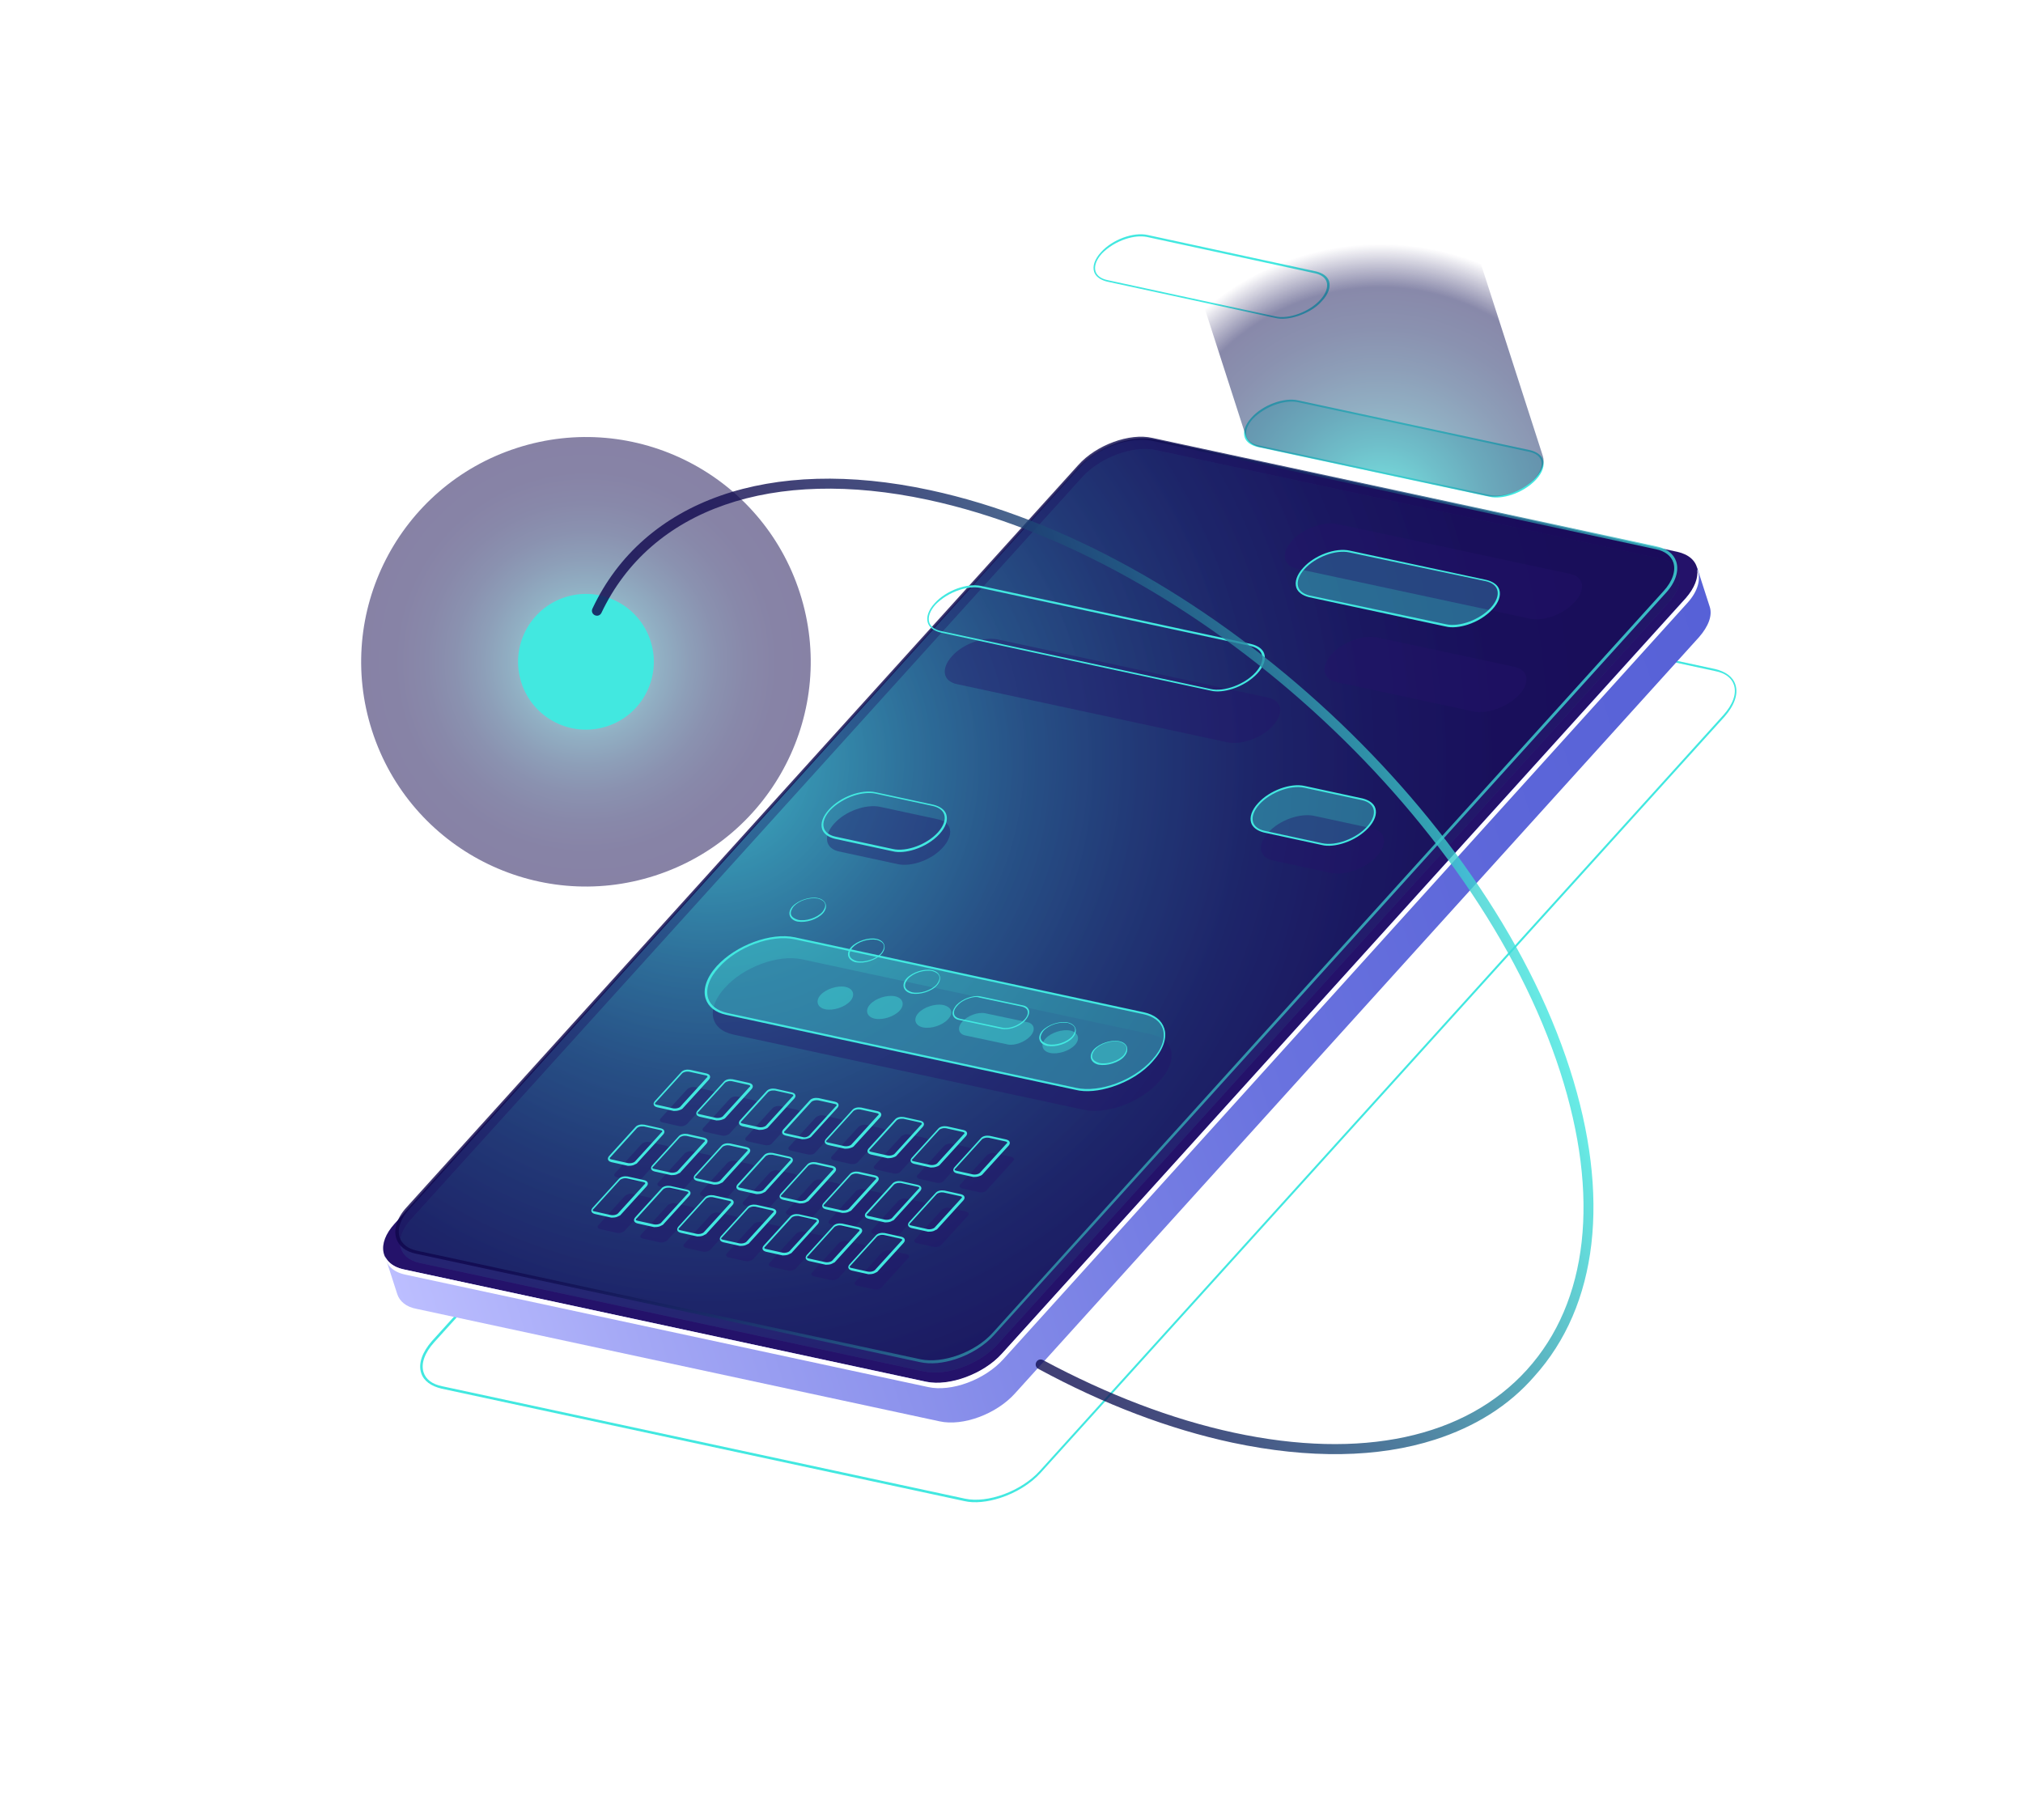 <svg width="708" height="637" viewBox="0 0 708 637" fill="none" xmlns="http://www.w3.org/2000/svg">
<g style="mix-blend-mode:lighten" clip-path="url(#clip0_126_124)">
<path d="M350.066 524.204C345.712 525.608 341.088 526.174 337.48 525.305L154.521 485.96C150.913 485.09 148.315 483.34 147.397 480.494C146.317 477.145 147.804 473.154 151.181 469.293L390.519 204.701C397.047 197.422 408.942 193.032 417.272 194.782L600.23 234.127C603.839 234.997 606.437 236.747 607.354 239.593C608.434 242.942 606.948 246.933 603.571 250.794L364.232 515.385C360.687 519.301 355.425 522.476 350.066 524.204ZM404.955 196.72C399.763 198.394 394.669 201.515 391.238 205.209L151.899 469.801C148.636 473.44 147.263 477.21 148.234 480.224C149.044 482.735 151.253 484.426 154.808 485.128L337.766 524.473C345.707 526.164 357.435 521.828 363.849 514.77L603.187 250.178C606.451 246.538 607.824 242.769 606.852 239.755C606.042 237.243 603.833 235.553 600.279 234.85L417.32 195.506C413.598 194.858 409.309 195.316 404.955 196.72Z" fill="#42E8E0"/>
<path d="M593.777 198.681L572.913 209.659L410.777 174.691C402.615 172.887 390.887 177.223 384.36 184.503L171.578 419.645L134.549 438.977L139.03 452.874C139.839 455.385 142.156 457.411 145.878 458.059L328.837 497.404C336.999 499.208 348.727 494.872 355.254 487.593L594.593 223.001C597.97 219.14 599.343 215.37 598.371 212.356L593.945 198.627L593.777 198.681Z" fill="url(#paint0_linear_126_124)"/>
<path d="M324.198 483.56L141.239 444.216C133.077 442.411 131.701 435.277 138.115 428.218L377.621 163.573C384.035 156.515 395.93 152.125 404.038 153.762L586.997 193.106C595.159 194.911 596.535 202.045 590.121 209.104L350.615 473.749C344.255 480.975 332.36 485.365 324.198 483.56Z" fill="#24126A"/>
<path d="M590.008 209.325L350.615 473.749C344.201 480.807 332.305 485.197 324.198 483.56L141.239 444.215C138.074 443.572 135.865 441.882 134.828 439.813C135.243 442.821 137.668 445.182 141.833 446.057L324.791 485.402C332.953 487.206 344.682 482.87 351.209 475.59L590.547 210.999C594.373 206.808 595.362 202.423 594.002 199.35C594.363 202.19 593.104 205.739 590.008 209.325Z" fill="white"/>
<path opacity="0.51" d="M323.394 479.936L146.987 441.991C139.047 440.3 137.725 433.333 144.025 426.496L378.863 166.868C385.163 160.031 396.556 155.803 404.497 157.494L580.903 195.439C588.844 197.13 590.166 204.097 583.866 210.934L349.028 470.562C342.728 477.4 331.334 481.627 323.394 479.936Z" fill="#453C9E"/>
<path opacity="0.5" d="M323.394 479.936L146.987 441.991C139.047 440.3 137.725 433.333 144.025 426.496L378.863 166.868C385.163 160.031 396.556 155.803 404.497 157.494L580.903 195.439C588.844 197.13 590.166 204.097 583.866 210.934L349.028 470.562C342.728 477.4 331.334 481.627 323.394 479.936Z" fill="url(#paint1_radial_126_124)"/>
<path opacity="0.5" d="M322.167 476.086L145.761 438.141C137.82 436.45 136.498 429.483 142.798 422.646L377.636 163.017C383.936 156.18 395.33 151.953 403.27 153.644L579.677 191.589C587.617 193.28 588.939 200.247 582.639 207.084L347.801 466.712C341.501 473.549 330.108 477.777 322.167 476.086Z" fill="url(#paint2_radial_126_124)"/>
<path opacity="0.8" d="M334.419 475.65C330.064 477.054 325.775 477.512 321.999 476.696L145.593 438.751C142.039 438.049 139.554 436.077 138.69 433.399C137.665 430.217 138.93 426.113 142.361 422.419L377.366 162.737C383.612 155.732 395.34 151.396 403.335 153.255L579.741 191.2C583.296 191.902 585.78 193.874 586.644 196.553C587.669 199.734 586.405 203.838 582.974 207.532L348.082 466.993C344.705 470.855 339.61 473.976 334.419 475.65ZM322.232 475.697C329.951 477.275 341.231 473.268 347.363 466.485L582.201 206.857C585.351 203.439 586.557 199.723 585.639 196.877C584.883 194.533 582.674 192.842 579.509 192.199L403.102 154.254C395.383 152.676 384.103 156.683 377.971 163.466L143.3 423.04C140.15 426.459 138.945 430.174 139.863 433.021C140.618 435.365 142.827 437.055 145.993 437.698L322.232 475.697Z" fill="url(#paint3_linear_126_124)"/>
<g opacity="0.4">
<path d="M240.411 393.391L249.694 383.19C250.255 382.639 250.039 381.969 249.04 381.737L243.266 380.456C242.267 380.224 241.094 380.602 240.532 381.153L231.25 391.354C230.688 391.905 230.904 392.575 231.903 392.807L237.677 394.088C238.677 394.32 239.849 393.942 240.411 393.391Z" fill="#24126A"/>
<path d="M255.348 396.709L264.631 386.508C265.193 385.957 264.977 385.287 263.978 385.055L258.203 383.774C257.204 383.542 256.032 383.92 255.47 384.471L246.187 394.672C245.625 395.223 245.841 395.893 246.841 396.125L252.615 397.406C253.614 397.638 254.786 397.26 255.348 396.709Z" fill="#24126A"/>
<path d="M270.278 400.027L279.561 389.826C280.123 389.275 279.907 388.605 278.907 388.373L273.133 387.092C272.134 386.86 270.961 387.238 270.4 387.789L261.117 397.99C260.555 398.541 260.771 399.211 261.77 399.443L267.545 400.724C268.544 400.956 269.77 400.745 270.278 400.027Z" fill="#24126A"/>
<path d="M285.38 403.29L294.662 393.089C295.224 392.538 295.008 391.868 294.009 391.636L288.235 390.355C287.235 390.123 286.063 390.501 285.501 391.052L276.218 401.253C275.657 401.804 275.872 402.474 276.872 402.706L282.646 403.987C283.645 404.219 284.872 404.009 285.38 403.29Z" fill="#24126A"/>
<path d="M300.317 406.606L309.6 396.405C310.162 395.854 309.946 395.184 308.946 394.952L303.172 393.672C302.173 393.439 301.001 393.817 300.439 394.368L291.156 404.57C290.594 405.12 290.81 405.79 291.809 406.022L297.584 407.303C298.583 407.535 299.809 407.325 300.317 406.606Z" fill="#24126A"/>
<path d="M315.255 409.924L324.537 399.723C325.099 399.172 324.883 398.502 323.884 398.27L318.11 396.989C317.11 396.757 315.938 397.135 315.376 397.686L306.094 407.887C305.532 408.438 305.747 409.108 306.747 409.34L312.521 410.621C313.52 410.853 314.747 410.643 315.255 409.924Z" fill="#24126A"/>
<path d="M330.348 413.188L339.631 402.987C340.193 402.436 339.977 401.766 338.978 401.534L333.203 400.253C332.204 400.021 331.032 400.399 330.47 400.95L321.187 411.151C320.625 411.702 320.841 412.372 321.841 412.604L327.615 413.885C328.614 414.117 329.84 413.907 330.348 413.188Z" fill="#24126A"/>
<path d="M345.294 416.505L354.576 406.304C355.138 405.753 354.922 405.083 353.923 404.851L348.149 403.57C347.149 403.338 345.977 403.716 345.415 404.267L336.133 414.468C335.571 415.019 335.787 415.689 336.786 415.921L342.56 417.202C343.559 417.434 344.786 417.223 345.294 416.505Z" fill="#24126A"/>
<path d="M224.419 412.596L233.701 402.395C234.263 401.844 234.047 401.174 233.048 400.942L227.274 399.661C226.274 399.429 225.102 399.807 224.54 400.358L215.258 410.559C214.696 411.11 214.912 411.78 215.911 412.012L221.685 413.293C222.684 413.525 223.857 413.147 224.419 412.596Z" fill="#24126A"/>
<path d="M239.528 415.859L248.811 405.658C249.373 405.107 249.157 404.437 248.157 404.205L242.383 402.925C241.384 402.692 240.211 403.07 239.65 403.621L230.367 413.823C229.805 414.373 230.021 415.043 231.02 415.275L236.795 416.556C237.794 416.788 238.966 416.41 239.528 415.859Z" fill="#24126A"/>
<path d="M254.466 419.177L263.748 408.976C264.31 408.425 264.094 407.755 263.095 407.523L257.321 406.242C256.321 406.01 255.149 406.388 254.587 406.939L245.304 417.14C244.743 417.691 244.958 418.361 245.958 418.593L251.732 419.874C252.731 420.106 253.904 419.728 254.466 419.177Z" fill="#24126A"/>
<path d="M269.387 422.495L278.67 412.294C279.232 411.743 279.016 411.073 278.017 410.841L272.242 409.56C271.243 409.328 270.071 409.706 269.509 410.257L260.226 420.458C259.664 421.009 259.88 421.679 260.88 421.911L266.654 423.192C267.653 423.424 268.826 423.046 269.387 422.495Z" fill="#24126A"/>
<path d="M284.497 425.758L293.779 415.557C294.341 415.006 294.125 414.336 293.126 414.104L287.352 412.823C286.353 412.591 285.18 412.969 284.618 413.52L275.336 423.721C274.774 424.272 274.99 424.942 275.989 425.174L281.763 426.455C282.763 426.687 283.935 426.309 284.497 425.758Z" fill="#24126A"/>
<path d="M299.434 429.075L308.717 418.874C309.279 418.323 309.063 417.653 308.064 417.421L302.289 416.14C301.29 415.908 300.118 416.286 299.556 416.837L290.273 427.038C289.711 427.589 289.927 428.259 290.926 428.491L296.701 429.772C297.7 430.004 298.872 429.626 299.434 429.075Z" fill="#24126A"/>
<path d="M314.356 432.393L323.639 422.192C324.201 421.641 323.985 420.971 322.986 420.739L317.211 419.458C316.212 419.226 315.04 419.604 314.478 420.155L305.195 430.356C304.633 430.907 304.849 431.577 305.848 431.809L311.623 433.09C312.622 433.322 313.794 432.944 314.356 432.393Z" fill="#24126A"/>
<path d="M329.466 435.656L338.748 425.455C339.31 424.904 339.094 424.234 338.095 424.002L332.321 422.721C331.321 422.489 330.149 422.867 329.587 423.418L320.304 433.619C319.743 434.17 319.958 434.84 320.958 435.072L326.732 436.353C327.731 436.585 328.904 436.207 329.466 435.656Z" fill="#24126A"/>
<path d="M218.614 430.731L227.897 420.53C228.459 419.979 228.243 419.309 227.243 419.077L221.469 417.797C220.47 417.564 219.297 417.942 218.736 418.493L209.453 428.695C208.891 429.245 209.107 429.915 210.106 430.147L215.881 431.428C216.88 431.66 218.052 431.282 218.614 430.731Z" fill="#24126A"/>
<path d="M233.552 434.049L242.834 423.848C243.396 423.297 243.18 422.627 242.181 422.395L236.407 421.114C235.407 420.882 234.235 421.26 233.673 421.811L224.39 432.012C223.828 432.563 224.044 433.233 225.044 433.465L230.818 434.746C231.817 434.978 232.99 434.6 233.552 434.049Z" fill="#24126A"/>
<path d="M248.661 437.313L257.943 427.111C258.505 426.56 258.29 425.89 257.29 425.658L251.516 424.378C250.517 424.145 249.344 424.523 248.782 425.074L239.5 435.276C238.938 435.826 239.154 436.496 240.153 436.729L245.927 438.009C246.927 438.241 248.099 437.863 248.661 437.313Z" fill="#24126A"/>
<path d="M263.583 440.629L272.865 430.428C273.427 429.877 273.211 429.207 272.212 428.975L266.438 427.695C265.438 427.462 264.266 427.84 263.704 428.391L254.422 438.593C253.86 439.143 254.076 439.813 255.075 440.045L260.849 441.326C261.849 441.558 263.021 441.18 263.583 440.629Z" fill="#24126A"/>
<path d="M278.52 443.947L287.803 433.745C288.365 433.194 288.149 432.524 287.15 432.292L281.375 431.012C280.376 430.779 279.204 431.157 278.642 431.708L269.359 441.91C268.797 442.461 269.013 443.13 270.012 443.363L275.787 444.643C276.786 444.875 277.958 444.497 278.52 443.947Z" fill="#24126A"/>
<path d="M293.458 447.264L302.74 437.063C303.302 436.512 303.086 435.842 302.087 435.61L296.313 434.33C295.313 434.097 294.141 434.475 293.579 435.026L284.297 445.228C283.735 445.778 283.951 446.448 284.95 446.68L290.724 447.961C291.724 448.193 292.896 447.815 293.458 447.264Z" fill="#24126A"/>
<path d="M308.552 450.528L317.834 440.327C318.396 439.776 318.18 439.106 317.181 438.874L311.406 437.593C310.407 437.361 309.235 437.739 308.673 438.29L299.39 448.491C298.828 449.042 299.044 449.712 300.044 449.944L305.818 451.225C306.817 451.457 307.99 451.079 308.552 450.528Z" fill="#24126A"/>
</g>
<path d="M237.565 388.58C237.062 388.742 236.339 388.79 235.782 388.785L230.008 387.504C229.397 387.331 228.955 387.104 228.793 386.602C228.685 386.267 228.744 385.878 229.139 385.382L238.421 375.18C239.097 374.408 240.323 374.197 241.49 374.376L247.264 375.656C247.874 375.829 248.317 376.056 248.479 376.558C248.587 376.893 248.528 377.282 248.133 377.779L238.851 387.98C238.402 388.31 238.067 388.418 237.565 388.58ZM239.701 375.137C239.367 375.245 239.032 375.353 238.751 375.628L229.468 385.83C229.301 385.884 229.187 386.105 229.241 386.273C229.295 386.44 229.517 386.554 229.905 386.613L235.68 387.894C236.458 388.012 237.516 387.856 238.078 387.305L247.361 377.104C247.528 377.05 247.642 376.828 247.588 376.661C247.534 376.493 247.312 376.38 246.924 376.32L241.149 375.04C240.76 374.98 240.204 374.975 239.701 375.137Z" fill="#42E8E0"/>
<path d="M252.502 391.897C252 392.059 251.276 392.108 250.72 392.103L244.945 390.822C244.335 390.649 243.892 390.422 243.73 389.92C243.622 389.585 243.682 389.196 244.076 388.699L253.359 378.498C254.034 377.726 255.26 377.515 256.427 377.693L262.202 378.974C262.812 379.147 263.255 379.374 263.417 379.876C263.525 380.211 263.465 380.6 263.071 381.097L253.788 391.298C253.507 391.573 253.005 391.735 252.502 391.897ZM254.639 378.455C254.304 378.563 253.969 378.671 253.688 378.946L244.406 389.148C244.238 389.202 244.125 389.423 244.179 389.591C244.233 389.758 244.454 389.871 244.843 389.931L250.617 391.211C251.395 391.33 252.454 391.174 253.016 390.623L262.298 380.421C262.466 380.367 262.579 380.146 262.525 379.979C262.471 379.811 262.25 379.698 261.861 379.638L256.087 378.358C255.698 378.298 255.141 378.293 254.639 378.455Z" fill="#42E8E0"/>
<path d="M267.432 395.215C266.93 395.377 266.206 395.426 265.649 395.42L259.875 394.14C259.265 393.967 258.822 393.74 258.66 393.238C258.552 392.903 258.611 392.514 259.006 392.017L268.288 381.816C268.964 381.044 270.19 380.833 271.357 381.011L277.131 382.292C277.742 382.465 278.184 382.692 278.346 383.194C278.454 383.529 278.395 383.918 278 384.414L268.718 394.616C268.437 394.891 267.934 395.053 267.432 395.215ZM269.736 381.719C269.401 381.827 269.066 381.935 268.785 382.21L259.503 392.412C259.335 392.466 259.222 392.687 259.276 392.854C259.33 393.022 259.551 393.135 259.94 393.195L265.714 394.475C266.492 394.594 267.551 394.438 268.113 393.887L277.396 383.685C277.563 383.631 277.677 383.41 277.623 383.242C277.569 383.075 277.347 382.962 276.958 382.902L271.184 381.622C270.627 381.616 270.071 381.611 269.736 381.719Z" fill="#42E8E0"/>
<path d="M282.534 398.479C282.031 398.641 281.307 398.689 280.751 398.684L274.977 397.403C274.366 397.23 273.923 397.003 273.761 396.501C273.653 396.166 273.713 395.777 274.107 395.28L283.39 385.079C284.065 384.307 285.292 384.096 286.458 384.275L292.233 385.555C292.843 385.728 293.286 385.955 293.448 386.457C293.556 386.792 293.496 387.181 293.102 387.678L283.819 397.879C283.371 398.209 283.036 398.317 282.534 398.479ZM283.269 397.317L283.544 397.598L283.269 397.317L292.551 387.116C292.719 387.062 292.832 386.84 292.778 386.673C292.724 386.506 292.503 386.392 292.114 386.333L286.339 385.052C285.562 384.933 284.503 385.09 283.941 385.641L274.658 395.842C274.491 395.896 274.377 396.118 274.431 396.285C274.485 396.453 274.707 396.566 275.096 396.625L280.87 397.906C281.702 398.192 282.707 397.868 283.269 397.317Z" fill="#42E8E0"/>
<path d="M297.471 401.795C296.969 401.957 296.245 402.005 295.688 402L289.914 400.719C289.304 400.546 288.861 400.32 288.699 399.817C288.591 399.482 288.65 399.093 289.045 398.597L298.327 388.395C299.003 387.623 300.229 387.412 301.396 387.591L307.17 388.871C307.781 389.044 308.224 389.271 308.385 389.773C308.493 390.108 308.434 390.497 308.04 390.994L298.757 401.195C298.476 401.471 297.974 401.633 297.471 401.795ZM299.608 388.352C299.273 388.46 298.938 388.568 298.657 388.843L289.374 399.045C289.207 399.099 289.093 399.32 289.147 399.488C289.201 399.655 289.423 399.769 289.812 399.828L295.586 401.109C296.364 401.227 297.423 401.071 297.985 400.52L307.267 390.319C307.435 390.265 307.548 390.043 307.494 389.876C307.44 389.708 307.219 389.595 306.83 389.535L301.055 388.255C300.667 388.196 300.11 388.19 299.608 388.352Z" fill="#42E8E0"/>
<path d="M312.409 405.113C311.906 405.275 311.182 405.323 310.626 405.318L304.852 404.037C304.241 403.864 303.798 403.637 303.636 403.135C303.528 402.8 303.588 402.411 303.982 401.915L313.265 391.713C313.94 390.941 315.167 390.73 316.333 390.909L322.108 392.189C322.718 392.362 323.161 392.589 323.323 393.091C323.431 393.426 323.371 393.815 322.977 394.312L313.694 404.513C313.413 404.789 312.911 404.951 312.409 405.113ZM314.713 391.616C314.378 391.724 314.043 391.832 313.762 392.107L304.479 402.309C304.312 402.363 304.198 402.584 304.252 402.752C304.306 402.919 304.528 403.033 304.917 403.092L310.691 404.373C311.469 404.491 312.528 404.335 313.09 403.784L322.372 393.582C322.54 393.528 322.653 393.307 322.599 393.14C322.545 392.972 322.324 392.859 321.935 392.799L316.16 391.519C315.604 391.513 315.048 391.508 314.713 391.616Z" fill="#42E8E0"/>
<path d="M327.502 408.376C327 408.538 326.276 408.587 325.72 408.582L319.945 407.301C319.335 407.128 318.892 406.901 318.73 406.399C318.622 406.064 318.682 405.675 319.076 405.178L328.359 394.977C329.034 394.205 330.26 393.994 331.427 394.172L337.202 395.453C337.812 395.626 338.255 395.853 338.417 396.355C338.525 396.69 338.465 397.079 338.071 397.576L328.788 407.777C328.34 408.106 328.005 408.214 327.502 408.376ZM329.639 394.934C329.304 395.042 328.969 395.15 328.688 395.425L319.406 405.627C319.238 405.681 319.125 405.902 319.179 406.07C319.233 406.237 319.454 406.35 319.843 406.41L325.617 407.69C326.395 407.809 327.454 407.653 328.016 407.102L337.298 396.9C337.466 396.846 337.579 396.625 337.525 396.458C337.471 396.29 337.25 396.177 336.861 396.117L331.087 394.837C330.698 394.777 330.141 394.772 329.639 394.934Z" fill="#42E8E0"/>
<path d="M342.448 411.694C341.945 411.856 341.221 411.904 340.665 411.899L334.891 410.618C334.28 410.445 333.837 410.218 333.675 409.716C333.567 409.381 333.627 408.992 334.021 408.496L343.304 398.294C343.979 397.522 345.206 397.311 346.373 397.49L352.147 398.77C352.757 398.943 353.2 399.17 353.362 399.672C353.47 400.007 353.411 400.396 353.016 400.893L343.733 411.094C343.453 411.37 342.95 411.532 342.448 411.694ZM344.584 398.251C344.249 398.359 343.914 398.467 343.634 398.742L334.351 408.944C334.183 408.998 334.07 409.219 334.124 409.387C334.178 409.554 334.399 409.668 334.788 409.727L340.563 411.008C341.34 411.126 342.399 410.97 342.961 410.419L352.244 400.218C352.411 400.164 352.525 399.942 352.471 399.775C352.417 399.607 352.195 399.494 351.806 399.434L346.032 398.154C345.643 398.094 345.087 398.089 344.584 398.251Z" fill="#42E8E0"/>
<path d="M221.565 407.784C221.062 407.946 220.339 407.994 219.782 407.989L214.008 406.709C213.397 406.536 212.955 406.309 212.793 405.806C212.685 405.472 212.744 405.083 213.139 404.586L222.421 394.384C223.097 393.612 224.323 393.402 225.49 393.58L231.264 394.86C231.874 395.033 232.317 395.26 232.479 395.762C232.587 396.097 232.528 396.486 232.133 396.983L222.851 407.185C222.516 407.293 222.067 407.622 221.565 407.784ZM223.869 394.287C223.534 394.395 223.199 394.503 222.918 394.779L213.636 404.98C213.468 405.034 213.355 405.256 213.409 405.423C213.463 405.59 213.684 405.704 214.073 405.763L219.847 407.044C220.625 407.163 221.684 407.006 222.246 406.455L231.528 396.254C231.696 396.2 231.809 395.978 231.755 395.811C231.701 395.644 231.48 395.53 231.091 395.471L225.317 394.19C224.76 394.185 224.204 394.179 223.869 394.287Z" fill="#42E8E0"/>
<path d="M236.674 411.047C236.172 411.209 235.448 411.258 234.892 411.252L229.117 409.972C228.507 409.799 228.064 409.572 227.902 409.07C227.794 408.735 227.854 408.346 228.248 407.849L237.531 397.648C238.206 396.875 239.432 396.665 240.599 396.843L246.373 398.124C246.984 398.296 247.427 398.523 247.589 399.026C247.697 399.361 247.637 399.749 247.243 400.246L237.96 410.448C237.458 410.61 237.177 410.885 236.674 411.047ZM238.811 397.604C238.476 397.712 238.141 397.82 237.86 398.096L228.577 408.297C228.41 408.351 228.296 408.573 228.35 408.74C228.404 408.908 228.626 409.021 229.015 409.081L234.789 410.361C235.567 410.48 236.626 410.323 237.188 409.773L246.47 399.571C246.638 399.517 246.751 399.296 246.697 399.128C246.643 398.961 246.422 398.847 246.033 398.788L240.259 397.507C239.87 397.448 239.313 397.442 238.811 397.604Z" fill="#42E8E0"/>
<path d="M251.612 414.365C251.109 414.527 250.385 414.576 249.829 414.57L244.055 413.29C243.444 413.117 243.001 412.89 242.84 412.388C242.732 412.053 242.791 411.664 243.185 411.167L252.468 400.965C253.143 400.193 254.37 399.983 255.537 400.161L261.311 401.441C261.921 401.614 262.364 401.841 262.526 402.344C262.634 402.678 262.575 403.067 262.18 403.564L252.897 413.766C252.563 413.874 252.114 414.203 251.612 414.365ZM253.748 400.922C253.413 401.03 253.078 401.138 252.798 401.414L243.515 411.615C243.347 411.669 243.234 411.891 243.288 412.058C243.342 412.226 243.563 412.339 243.952 412.398L249.727 413.679C250.504 413.798 251.563 413.641 252.125 413.09L261.408 402.889C261.575 402.835 261.689 402.613 261.635 402.446C261.581 402.279 261.359 402.165 260.97 402.106L255.196 400.825C254.807 400.766 254.251 400.76 253.748 400.922Z" fill="#42E8E0"/>
<path d="M266.534 417.682C266.031 417.844 265.307 417.892 264.751 417.887L258.977 416.606C258.366 416.434 257.923 416.207 257.761 415.704C257.653 415.37 257.713 414.981 258.107 414.484L267.39 404.282C268.065 403.51 269.292 403.3 270.458 403.478L276.233 404.758C276.843 404.931 277.286 405.158 277.448 405.66C277.556 405.995 277.496 406.384 277.102 406.881L267.819 417.082C267.484 417.19 267.036 417.52 266.534 417.682ZM268.838 404.185C268.503 404.293 268.168 404.401 267.887 404.677L258.604 414.878C258.437 414.932 258.323 415.154 258.377 415.321C258.431 415.488 258.653 415.602 259.042 415.661L264.816 416.942C265.594 417.061 266.653 416.904 267.215 416.353L276.497 406.152C276.665 406.098 276.778 405.876 276.724 405.709C276.67 405.542 276.449 405.428 276.06 405.369L270.285 404.088C269.729 404.083 269.173 404.077 268.838 404.185Z" fill="#42E8E0"/>
<path d="M281.643 420.945C281.141 421.107 280.417 421.156 279.86 421.15L274.086 419.87C273.476 419.697 273.033 419.47 272.871 418.968C272.763 418.633 272.822 418.244 273.217 417.747L282.499 407.546C283.175 406.773 284.401 406.563 285.568 406.741L291.342 408.022C291.953 408.194 292.395 408.421 292.557 408.924C292.665 409.258 292.606 409.647 292.211 410.144L282.929 420.346C282.426 420.508 282.145 420.783 281.643 420.945ZM283.78 407.502C283.445 407.61 283.11 407.718 282.829 407.994L273.546 418.195C273.379 418.249 273.265 418.471 273.319 418.638C273.373 418.806 273.595 418.919 273.984 418.979L279.758 420.259C280.536 420.378 281.595 420.221 282.156 419.67L291.439 409.469C291.607 409.415 291.72 409.194 291.666 409.026C291.612 408.859 291.391 408.745 291.002 408.686L285.227 407.405C284.838 407.346 284.282 407.34 283.78 407.502Z" fill="#42E8E0"/>
<path d="M296.581 424.263C296.078 424.425 295.354 424.473 294.798 424.468L289.023 423.188C288.413 423.015 287.97 422.788 287.808 422.285C287.7 421.951 287.76 421.562 288.154 421.065L297.437 410.863C298.112 410.091 299.339 409.881 300.505 410.059L306.28 411.339C306.89 411.512 307.333 411.739 307.495 412.241C307.603 412.576 307.543 412.965 307.149 413.462L297.866 423.664C297.531 423.772 297.083 424.101 296.581 424.263ZM298.717 410.82C298.382 410.928 298.047 411.036 297.766 411.312L288.484 421.513C288.316 421.567 288.203 421.789 288.257 421.956C288.311 422.123 288.532 422.237 288.921 422.296L294.695 423.577C295.473 423.696 296.532 423.539 297.094 422.988L306.377 412.787C306.544 412.733 306.658 412.511 306.604 412.344C306.55 412.177 306.328 412.063 305.939 412.004L300.165 410.723C299.776 410.664 299.22 410.658 298.717 410.82Z" fill="#42E8E0"/>
<path d="M311.502 427.581C311 427.743 310.276 427.791 309.72 427.786L303.945 426.505C303.335 426.333 302.892 426.106 302.73 425.603C302.622 425.268 302.682 424.88 303.076 424.383L312.359 414.181C313.034 413.409 314.26 413.198 315.427 413.377L321.202 414.657C321.812 414.83 322.255 415.057 322.417 415.559C322.525 415.894 322.465 416.283 322.071 416.78L312.788 426.981C312.453 427.089 312.005 427.419 311.502 427.581ZM313.806 414.084C313.472 414.192 313.137 414.3 312.856 414.576L303.573 424.777C303.406 424.831 303.292 425.053 303.346 425.22C303.4 425.387 303.621 425.501 304.01 425.56L309.785 426.841C310.563 426.96 311.621 426.803 312.183 426.252L321.466 416.051C321.633 415.997 321.747 415.775 321.693 415.608C321.639 415.44 321.417 415.327 321.029 415.268L315.254 413.987C314.698 413.982 314.141 413.976 313.806 414.084Z" fill="#42E8E0"/>
<path d="M326.612 430.844C326.109 431.006 325.385 431.055 324.829 431.049L319.055 429.769C318.444 429.596 318.001 429.369 317.84 428.867C317.732 428.532 317.791 428.143 318.185 427.646L327.468 417.444C328.144 416.672 329.37 416.462 330.537 416.64L336.311 417.92C336.921 418.093 337.364 418.32 337.526 418.823C337.634 419.157 337.575 419.546 337.18 420.043L327.898 430.245C327.395 430.407 327.114 430.682 326.612 430.844ZM328.748 417.401C328.413 417.509 328.079 417.617 327.798 417.893L318.515 428.094C318.347 428.148 318.234 428.37 318.288 428.537C318.342 428.705 318.563 428.818 318.952 428.877L324.727 430.158C325.504 430.277 326.563 430.12 327.125 429.569L336.408 419.368C336.575 419.314 336.689 419.092 336.635 418.925C336.581 418.758 336.359 418.644 335.97 418.585L330.196 417.304C329.807 417.245 329.251 417.239 328.748 417.401Z" fill="#42E8E0"/>
<path d="M215.768 425.918C215.266 426.08 214.542 426.129 213.985 426.124L208.211 424.843C207.601 424.67 207.158 424.443 206.996 423.941C206.888 423.606 206.947 423.217 207.342 422.72L216.624 412.519C217.3 411.747 218.526 411.536 219.693 411.714L225.467 412.995C226.078 413.168 226.52 413.395 226.682 413.897C226.79 414.232 226.731 414.621 226.336 415.118L217.054 425.319C216.719 425.427 216.27 425.756 215.768 425.918ZM217.905 412.476C217.57 412.584 217.235 412.692 216.954 412.967L207.671 423.169C207.504 423.223 207.39 423.444 207.444 423.612C207.498 423.779 207.72 423.892 208.109 423.952L213.883 425.232C214.661 425.351 215.72 425.195 216.281 424.644L225.564 414.442C225.732 414.388 225.845 414.167 225.791 414C225.737 413.832 225.516 413.719 225.127 413.659L219.352 412.379C218.963 412.319 218.407 412.314 217.905 412.476Z" fill="#42E8E0"/>
<path d="M230.706 429.236C230.203 429.398 229.479 429.447 228.923 429.441L223.148 428.161C222.538 427.988 222.095 427.761 221.933 427.259C221.825 426.924 221.885 426.535 222.279 426.038L231.562 415.837C232.237 415.065 233.464 414.854 234.63 415.032L240.405 416.313C241.015 416.486 241.458 416.713 241.62 417.215C241.728 417.55 241.668 417.939 241.274 418.435L231.991 428.637C231.656 428.745 231.208 429.074 230.706 429.236ZM233.01 415.74C232.675 415.848 232.34 415.956 232.059 416.231L222.776 426.433C222.609 426.487 222.495 426.708 222.549 426.875C222.603 427.043 222.825 427.156 223.214 427.216L228.988 428.496C229.766 428.615 230.824 428.459 231.386 427.908L240.669 417.706C240.837 417.652 240.95 417.431 240.896 417.263C240.842 417.096 240.621 416.983 240.232 416.923L234.457 415.643C233.901 415.637 233.345 415.632 233.01 415.74Z" fill="#42E8E0"/>
<path d="M245.815 432.5C245.312 432.661 244.589 432.71 244.032 432.705L238.258 431.424C237.647 431.251 237.205 431.024 237.043 430.522C236.935 430.187 236.994 429.798 237.389 429.301L246.671 419.1C247.347 418.328 248.573 418.117 249.74 418.295L255.514 419.576C256.124 419.749 256.567 419.976 256.729 420.478C256.837 420.813 256.778 421.202 256.383 421.699L247.101 431.9C246.598 432.062 246.317 432.338 245.815 432.5ZM247.951 419.057C247.617 419.165 247.282 419.273 247.001 419.548L237.718 429.75C237.551 429.804 237.437 430.025 237.491 430.193C237.545 430.36 237.767 430.474 238.155 430.533L243.93 431.813C244.708 431.932 245.766 431.776 246.328 431.225L255.611 421.023C255.778 420.969 255.892 420.748 255.838 420.581C255.784 420.413 255.562 420.3 255.174 420.24L249.399 418.96C249.01 418.9 248.454 418.895 247.951 419.057Z" fill="#42E8E0"/>
<path d="M260.737 435.817C260.234 435.979 259.51 436.028 258.954 436.022L253.18 434.742C252.569 434.569 252.126 434.342 251.965 433.84C251.857 433.505 251.916 433.116 252.31 432.619L261.593 422.418C262.269 421.646 263.495 421.435 264.662 421.613L270.436 422.894C271.046 423.067 271.489 423.294 271.651 423.796C271.759 424.131 271.7 424.52 271.305 425.016L262.023 435.218C261.688 435.326 261.239 435.655 260.737 435.817ZM262.873 422.375C262.538 422.483 262.204 422.591 261.923 422.866L252.64 433.068C252.472 433.122 252.359 433.343 252.413 433.51C252.467 433.678 252.688 433.791 253.077 433.851L258.852 435.131C259.629 435.25 260.688 435.094 261.25 434.543L270.533 424.341C270.7 424.287 270.814 424.066 270.76 423.898C270.706 423.731 270.484 423.618 270.095 423.558L264.321 422.278C263.932 422.218 263.376 422.213 262.873 422.375Z" fill="#42E8E0"/>
<path d="M275.674 439.134C275.172 439.296 274.448 439.344 273.892 439.339L268.117 438.058C267.507 437.885 267.064 437.658 266.902 437.156C266.794 436.821 266.854 436.432 267.248 435.936L276.531 425.734C277.206 424.962 278.432 424.751 279.599 424.93L285.373 426.21C285.984 426.383 286.427 426.61 286.589 427.112C286.697 427.447 286.637 427.836 286.243 428.333L276.96 438.534C276.625 438.642 276.177 438.972 275.674 439.134ZM277.978 425.637C277.643 425.745 277.308 425.853 277.027 426.128L267.745 436.33C267.577 436.384 267.464 436.605 267.518 436.773C267.572 436.94 267.793 437.054 268.182 437.113L273.957 438.393C274.734 438.512 275.793 438.356 276.355 437.805L285.638 427.603C285.805 427.549 285.919 427.328 285.865 427.161C285.811 426.993 285.589 426.88 285.2 426.82L279.426 425.54C278.87 425.534 278.313 425.529 277.978 425.637Z" fill="#42E8E0"/>
<path d="M290.784 442.397C290.281 442.559 289.557 442.608 289.001 442.603L283.227 441.322C282.616 441.149 282.173 440.922 282.011 440.42C281.903 440.085 281.963 439.696 282.357 439.199L291.64 428.998C292.315 428.226 293.542 428.015 294.708 428.193L300.483 429.474C301.093 429.647 301.536 429.874 301.698 430.376C301.806 430.711 301.746 431.1 301.352 431.597L292.069 441.798C291.567 441.96 291.286 442.235 290.784 442.397ZM292.92 428.955C292.585 429.063 292.25 429.171 291.969 429.446L282.687 439.648C282.519 439.702 282.406 439.923 282.46 440.091C282.514 440.258 282.735 440.371 283.124 440.431L288.899 441.711C289.676 441.83 290.735 441.674 291.297 441.123L300.58 430.921C300.747 430.867 300.861 430.646 300.807 430.479C300.753 430.311 300.531 430.198 300.142 430.138L294.368 428.858C293.979 428.798 293.423 428.793 292.92 428.955Z" fill="#42E8E0"/>
<path d="M305.705 445.715C305.203 445.877 304.479 445.926 303.923 445.92L298.148 444.64C297.538 444.467 297.095 444.24 296.933 443.738C296.825 443.403 296.885 443.014 297.279 442.517L306.562 432.316C307.237 431.544 308.464 431.333 309.63 431.511L315.405 432.792C316.015 432.965 316.458 433.192 316.62 433.694C316.728 434.029 316.668 434.418 316.274 434.914L306.991 445.116C306.656 445.224 306.208 445.553 305.705 445.715ZM307.842 432.273C307.507 432.381 307.172 432.489 306.891 432.764L297.609 442.966C297.441 443.02 297.328 443.241 297.382 443.408C297.436 443.576 297.657 443.689 298.046 443.749L303.82 445.029C304.598 445.148 305.657 444.992 306.219 444.441L315.502 434.239C315.669 434.185 315.783 433.964 315.729 433.796C315.675 433.629 315.453 433.516 315.064 433.456L309.29 432.176C308.901 432.116 308.345 432.111 307.842 432.273Z" fill="#42E8E0"/>
<path opacity="0.4" d="M521.371 173.603L440.136 156.173C435.193 155.179 434.346 150.831 438.285 146.419C442.224 142.007 449.371 139.518 454.314 140.512L535.549 157.942C540.491 158.936 541.339 163.284 537.4 167.696C533.407 171.941 526.314 174.598 521.371 173.603Z" fill="#42E8E0"/>
<path opacity="0.4" d="M506 218.851L458.136 208.591C453.193 207.596 452.346 203.249 456.285 198.836C460.224 194.424 467.371 191.935 472.314 192.929L520.178 203.189C525.12 204.184 525.967 208.531 522.028 212.944C518.089 217.356 510.996 220.012 506 218.851Z" fill="#42E8E0"/>
<path opacity="0.4" d="M462.622 295.313L442.355 290.942C437.412 289.948 436.565 285.6 440.504 281.188C444.443 276.776 451.59 274.287 456.533 275.281L476.799 279.652C481.742 280.646 482.589 284.994 478.65 289.406C474.879 293.764 467.618 296.475 462.622 295.313Z" fill="#42E8E0"/>
<path opacity="0.4" d="M535.184 216.466L453.948 199.036C449.006 198.042 448.159 193.694 452.098 189.282C456.037 184.87 463.184 182.381 468.126 183.375L549.361 200.805C554.304 201.799 555.151 206.147 551.212 210.559C547.273 214.971 540.18 217.628 535.184 216.466Z" fill="#24126A"/>
<path opacity="0.4" d="M429.533 259.773L334.972 239.431C330.029 238.437 329.182 234.089 333.121 229.677C337.06 225.265 344.207 222.775 349.15 223.77L443.711 244.112C448.653 245.106 449.5 249.454 445.561 253.866C441.79 258.224 434.475 260.767 429.533 259.773Z" fill="#24126A"/>
<path opacity="0.4" d="M465.911 305.527L445.644 301.156C440.701 300.161 439.854 295.814 443.793 291.401C447.732 286.989 454.879 284.5 459.822 285.494L480.089 289.865C485.031 290.859 485.878 295.207 481.939 299.619C478.114 303.81 470.853 306.521 465.911 305.527Z" fill="#24126A"/>
<path opacity="0.4" d="M314.036 302.371L293.769 298C288.826 297.006 287.979 292.658 291.918 288.246C295.857 283.833 303.004 281.344 307.947 282.338L328.213 286.709C333.156 287.704 334.003 292.051 330.064 296.464C326.293 300.822 319.032 303.532 314.036 302.371Z" fill="#24126A"/>
<path d="M454.101 110.635C451.421 111.499 448.58 111.861 446.36 111.282L387.336 98.521C385.116 97.943 383.458 96.814 382.918 95.139C382.27 93.13 383.13 90.635 385.323 88.264C389.262 83.852 396.69 81.087 401.687 82.249L460.71 95.011C462.93 95.589 464.589 96.718 465.128 98.392C465.776 100.401 464.917 102.896 462.723 105.267C460.583 107.805 457.282 109.609 454.101 110.635ZM393.994 83.62C390.812 84.646 387.733 86.563 385.653 88.713C383.74 90.808 382.827 93.136 383.42 94.977C383.906 96.484 385.343 97.5 387.341 97.964L446.365 110.726C451.14 111.774 458.233 109.118 462.059 104.927C463.971 102.832 464.885 100.504 464.291 98.662C463.805 97.155 462.369 96.14 460.37 95.675L401.346 82.913C399.18 82.503 396.674 82.756 393.994 83.62Z" fill="#42E8E0"/>
<path d="M431.435 241.043C428.755 241.907 425.914 242.269 423.694 241.691L329.133 221.349C326.913 220.77 325.255 219.642 324.715 217.967C324.067 215.958 324.926 213.463 327.12 211.092C331.059 206.68 338.487 203.915 343.484 205.077L438.045 225.419C440.265 225.997 441.923 227.126 442.463 228.8C443.11 230.81 442.251 233.305 440.057 235.675C437.864 238.046 434.617 240.017 431.435 241.043ZM335.791 206.448C332.609 207.474 329.53 209.391 327.449 211.54C325.537 213.636 324.623 215.963 325.217 217.805C325.703 219.312 327.14 220.328 329.138 220.792L423.699 241.134C428.474 242.183 435.568 239.526 439.393 235.335C441.306 233.24 442.219 230.912 441.625 229.07C441.139 227.563 439.703 226.548 437.704 226.083L343.143 205.741C340.977 205.331 338.471 205.584 335.791 206.448Z" fill="#42E8E0"/>
<path d="M528.992 173.178C526.312 174.042 523.471 174.404 521.251 173.825L440.016 156.395C437.796 155.817 436.137 154.688 435.598 153.014C434.95 151.005 435.809 148.51 438.003 146.139C441.942 141.727 449.37 138.962 454.366 140.124L535.602 157.554C537.822 158.132 539.48 159.261 540.02 160.935C540.667 162.944 539.808 165.439 537.614 167.81C535.421 170.181 532.174 172.152 528.992 173.178ZM446.841 141.441C443.659 142.467 440.58 144.384 438.5 146.533C436.587 148.629 435.674 150.956 436.267 152.798C436.753 154.305 438.19 155.321 440.189 155.785L521.424 173.215C526.199 174.263 533.292 171.607 537.117 167.416C539.03 165.321 539.944 162.993 539.35 161.151C538.864 159.644 537.427 158.629 535.429 158.164L454.193 140.734C452.027 140.323 449.521 140.577 446.841 141.441Z" fill="#42E8E0"/>
<path d="M513.69 218.593C511.011 219.457 508.169 219.818 505.949 219.24L458.085 208.98C455.865 208.402 454.207 207.273 453.667 205.599C453.02 203.589 453.879 201.094 456.073 198.723C460.012 194.311 467.44 191.547 472.436 192.708L520.3 202.968C522.52 203.547 524.178 204.675 524.718 206.35C525.366 208.359 524.507 210.854 522.313 213.225C520.119 215.596 517.04 217.513 513.69 218.593ZM506.068 218.462C510.843 219.511 517.937 216.854 521.762 212.663C523.675 210.568 524.588 208.24 523.994 206.398C523.508 204.891 522.072 203.876 520.073 203.411L472.263 193.319C467.488 192.27 460.395 194.927 456.57 199.118C454.657 201.213 453.743 203.541 454.337 205.383C454.823 206.889 456.26 207.905 458.258 208.37L506.068 218.462Z" fill="#42E8E0"/>
<path opacity="0.4" d="M515.718 248.989L467.855 238.729C462.912 237.734 462.065 233.387 466.004 228.974C469.943 224.562 477.09 222.073 482.033 223.067L529.896 233.327C534.839 234.322 535.686 238.669 531.747 243.082C527.754 247.326 520.661 249.983 515.718 248.989Z" fill="#24126A"/>
<path d="M470.305 295.054C467.625 295.918 464.784 296.28 462.564 295.702L442.297 291.331C440.077 290.753 438.419 289.624 437.879 287.949C437.231 285.94 438.09 283.445 440.284 281.074C444.223 276.662 451.651 273.897 456.648 275.059L476.915 279.43C479.135 280.008 480.793 281.137 481.333 282.811C481.98 284.821 481.121 287.316 478.927 289.687C476.734 292.057 473.654 293.974 470.305 295.054ZM462.737 295.091C467.512 296.14 474.605 293.483 478.43 289.292C480.343 287.197 481.257 284.869 480.663 283.027C480.177 281.52 478.74 280.505 476.742 280.04L456.475 275.669C451.7 274.621 444.606 277.278 440.781 281.469C438.868 283.564 437.955 285.892 438.549 287.733C439.035 289.24 440.471 290.256 442.47 290.72L462.737 295.091Z" fill="#42E8E0"/>
<path d="M320.149 297.258C317.469 298.122 314.628 298.483 312.407 297.905L292.141 293.534C289.921 292.956 288.262 291.827 287.723 290.153C287.075 288.144 287.934 285.648 290.128 283.278C294.067 278.865 301.495 276.101 306.492 277.262L326.758 281.633C328.978 282.211 330.637 283.34 331.176 285.015C331.824 287.024 330.965 289.519 328.771 291.89C326.577 294.261 323.498 296.178 320.149 297.258ZM298.912 278.412C295.73 279.438 292.651 281.355 290.571 283.505C288.658 285.6 287.745 287.928 288.338 289.769C288.824 291.276 290.261 292.292 292.26 292.756L312.527 297.127C317.302 298.176 324.395 295.519 328.22 291.328C330.133 289.233 331.046 286.905 330.453 285.063C329.967 283.556 328.53 282.541 326.531 282.076L306.265 277.705C304.098 277.295 301.424 277.602 298.912 278.412Z" fill="#42E8E0"/>
<g style="mix-blend-mode:screen" opacity="0.5" filter="url(#filter0_f_126_124)">
<path d="M539.975 159.655L508.773 62.879L416.664 92.576L436.044 152.684C436.584 154.359 438.128 155.709 440.57 156.4L520.028 173.479C525.413 174.7 533.344 171.774 537.564 167.086C539.871 164.494 540.676 161.831 539.975 159.655Z" fill="url(#paint4_radial_126_124)"/>
</g>
<path opacity="0.4" d="M378.908 388.294L256.75 362.062C248.42 360.312 246.99 353.009 253.685 345.676C260.212 338.396 272.275 333.952 280.605 335.702L402.763 361.934C411.092 363.684 412.522 370.986 405.827 378.32C399.354 385.768 387.123 390.266 378.908 388.294Z" fill="#24126A"/>
<path opacity="0.4" d="M376.525 380.927L254.367 354.695C246.038 352.945 244.608 345.643 251.302 338.309C257.829 331.029 269.893 326.585 278.222 328.336L400.38 354.567C408.709 356.318 410.139 363.62 403.444 370.954C396.971 378.401 384.741 382.899 376.525 380.927Z" fill="#42E8E0"/>
<path d="M389.274 380.329C384.752 381.787 380.128 382.354 376.298 381.37L254.14 355.139C250.365 354.323 247.88 352.351 246.963 349.505C245.883 346.156 247.315 341.998 250.86 338.083C257.554 330.749 269.785 326.251 278.114 328.001L400.272 354.233C404.048 355.049 406.533 357.02 407.45 359.867C408.53 363.215 407.097 367.374 403.553 371.289C400.063 375.372 394.8 378.547 389.274 380.329ZM376.639 380.706C384.801 382.511 396.864 378.067 403.224 370.841C406.655 367.147 407.974 363.21 406.948 360.028C406.138 357.517 403.708 355.713 400.321 354.957L278.163 328.725C270.001 326.921 257.938 331.364 251.578 338.59C248.147 342.284 246.828 346.221 247.854 349.403C248.664 351.914 251.094 353.718 254.481 354.475L376.639 380.706Z" fill="#42E8E0"/>
<path opacity="0.4" d="M393.325 369.41C391.412 371.505 387.393 372.801 384.616 372.218C381.84 371.634 381.084 369.29 382.997 367.195C384.91 365.099 388.929 363.803 391.705 364.387C394.649 364.917 395.405 367.261 393.325 369.41Z" fill="#42E8E0"/>
<path d="M389.396 372.154C387.721 372.694 386.106 372.845 384.55 372.607C383.162 372.315 382.168 371.527 381.844 370.522C381.52 369.518 381.866 368.297 382.823 367.249C384.903 365.1 388.922 363.804 391.699 364.388C393.087 364.679 394.081 365.468 394.405 366.472C394.728 367.477 394.383 368.698 393.426 369.745C392.637 370.739 391.071 371.614 389.396 372.154ZM387.075 364.954C385.567 365.44 384.168 366.261 383.212 367.309C382.423 368.302 382.023 369.356 382.293 370.193C382.563 371.03 383.502 371.651 384.723 371.997C387.5 372.58 391.351 371.338 393.264 369.243C394.053 368.249 394.453 367.196 394.183 366.359C393.913 365.522 392.973 364.901 391.753 364.555C390.364 364.263 388.749 364.414 387.075 364.954Z" fill="#42E8E0"/>
<path opacity="0.4" d="M376.223 365.682C374.311 367.777 370.291 369.073 367.515 368.49C364.738 367.906 363.983 365.562 365.895 363.467C367.808 361.371 371.827 360.075 374.604 360.659C377.38 361.242 378.136 363.587 376.223 365.682Z" fill="#42E8E0"/>
<path d="M371.388 365.579C369.713 366.119 368.098 366.27 366.542 366.032C365.154 365.74 364.16 364.952 363.837 363.947C363.513 362.942 363.859 361.722 364.815 360.674C366.895 358.525 370.914 357.229 373.691 357.812C375.079 358.104 376.073 358.893 376.397 359.897C376.721 360.902 376.375 362.122 375.418 363.17C374.462 364.218 373.063 365.039 371.388 365.579ZM369.067 358.379C367.56 358.865 366.16 359.686 365.204 360.734C364.415 361.727 364.015 362.78 364.285 363.618C364.555 364.455 365.495 365.076 366.715 365.422C369.492 366.005 373.344 364.763 375.256 362.668C376.045 361.674 376.445 360.621 376.175 359.784C375.905 358.947 374.966 358.326 373.745 357.98C372.189 357.742 370.574 357.893 369.067 358.379Z" fill="#42E8E0"/>
<path d="M323.872 347.256C322.198 347.796 320.583 347.947 319.027 347.709C317.639 347.417 316.645 346.629 316.321 345.624C315.997 344.62 316.343 343.399 317.299 342.351C319.38 340.202 323.399 338.906 326.175 339.49C327.563 339.781 328.557 340.57 328.881 341.575C329.205 342.579 328.859 343.8 327.903 344.847C327.114 345.841 325.547 346.716 323.872 347.256ZM321.605 340.224C320.098 340.71 318.699 341.531 317.742 342.578C316.953 343.572 316.553 344.625 316.823 345.462C317.093 346.299 318.033 346.921 319.254 347.266C322.03 347.85 325.882 346.608 327.795 344.513C328.584 343.519 328.984 342.466 328.714 341.629C328.444 340.791 327.504 340.17 326.283 339.824C324.895 339.533 323.112 339.738 321.605 340.224Z" fill="#42E8E0"/>
<path opacity="0.4" d="M331.739 356.734C329.826 358.83 325.807 360.126 323.03 359.542C320.254 358.959 319.498 356.615 321.411 354.519C323.324 352.424 327.343 351.128 330.119 351.711C333.117 352.408 333.819 354.585 331.739 356.734Z" fill="#42E8E0"/>
<path d="M304.451 336.328C302.776 336.868 301.161 337.019 299.605 336.782C298.217 336.49 297.223 335.701 296.899 334.697C296.575 333.692 296.921 332.472 297.878 331.424C299.958 329.274 303.977 327.979 306.753 328.562C308.142 328.854 309.135 329.642 309.459 330.647C309.783 331.652 309.437 332.872 308.481 333.92C307.524 334.968 306.125 335.788 304.451 336.328ZM302.183 329.296C300.676 329.782 299.277 330.603 298.32 331.651C297.531 332.644 297.132 333.698 297.401 334.535C297.671 335.372 298.611 335.993 299.832 336.339C302.608 336.922 306.46 335.68 308.373 333.585C309.162 332.591 309.562 331.538 309.292 330.701C309.022 329.864 308.082 329.243 306.861 328.897C305.306 328.659 303.69 328.81 302.183 329.296Z" fill="#42E8E0"/>
<path opacity="0.4" d="M314.856 353.676C312.943 355.772 308.924 357.068 306.148 356.484C303.371 355.901 302.615 353.556 304.528 351.461C306.441 349.366 310.46 348.07 313.237 348.653C316.013 349.237 316.769 351.581 314.856 353.676Z" fill="#42E8E0"/>
<path d="M283.951 322.051C282.276 322.591 280.661 322.742 279.105 322.504C277.717 322.213 276.723 321.424 276.399 320.419C276.075 319.415 276.421 318.194 277.378 317.146C279.458 314.997 283.477 313.701 286.253 314.285C287.642 314.577 288.635 315.365 288.959 316.37C289.283 317.374 288.937 318.595 287.981 319.643C287.024 320.69 285.458 321.565 283.951 322.051ZM281.629 314.851C280.122 315.337 278.723 316.158 277.766 317.206C276.978 318.2 276.578 319.253 276.848 320.09C277.117 320.927 278.057 321.548 279.278 321.894C282.054 322.478 285.906 321.236 287.819 319.14C288.608 318.147 289.008 317.093 288.738 316.256C288.468 315.419 287.528 314.798 286.307 314.452C284.752 314.214 283.137 314.365 281.629 314.851Z" fill="#42E8E0"/>
<path opacity="0.4" d="M297.52 350.39C295.607 352.486 291.588 353.782 288.812 353.198C286.035 352.615 285.279 350.271 287.192 348.175C289.105 346.08 293.124 344.784 295.901 345.367C298.677 345.951 299.433 348.295 297.52 350.39Z" fill="#42E8E0"/>
<path opacity="0.4" d="M344.725 354.581L359.606 357.731C361.994 358.255 362.528 360.486 360.615 362.581C358.702 364.676 355.072 366.032 352.685 365.508L337.803 362.358C335.415 361.834 334.881 359.603 336.794 357.508C338.707 355.412 342.17 354.111 344.725 354.581Z" fill="#42E8E0"/>
<path d="M354.527 359.74C353.187 360.172 351.739 360.269 350.572 360.091L335.691 356.941C334.524 356.762 333.752 356.087 333.482 355.25C333.158 354.245 333.672 352.971 334.741 351.702C336.822 349.552 340.452 348.197 343.007 348.667L357.888 351.817C359.055 351.995 359.827 352.67 360.097 353.508C360.421 354.512 359.908 355.787 358.838 357.056C357.768 358.325 356.201 359.2 354.527 359.74ZM339.161 349.353C337.653 349.839 336.087 350.713 335.017 351.982C334.06 353.03 333.66 354.083 333.984 355.088C334.2 355.758 334.919 356.265 335.918 356.498L350.799 359.648C353.187 360.172 356.65 358.87 358.563 356.775C359.519 355.727 359.919 354.674 359.595 353.67C359.379 353 358.661 352.492 357.661 352.26L342.78 349.11C341.727 348.71 340.333 348.975 339.161 349.353Z" fill="#42E8E0"/>
<g style="mix-blend-mode:lighten" opacity="0.5" filter="url(#filter1_f_126_124)">
<path d="M229.198 306.436C270.541 293.107 293.253 248.793 279.927 207.459C266.6 166.124 222.281 143.422 180.937 156.752C139.594 170.082 116.882 214.396 130.208 255.73C143.535 297.064 187.854 319.766 229.198 306.436Z" fill="url(#paint5_radial_126_124)"/>
</g>
<path d="M212.356 254.198C224.842 250.172 231.701 236.789 227.676 224.305C223.652 211.822 210.267 204.966 197.78 208.991C185.294 213.017 178.435 226.401 182.46 238.884C186.484 251.368 199.869 258.224 212.356 254.198Z" fill="#42E8E0"/>
<g style="mix-blend-mode:screen" opacity="0.8">
<path d="M502.29 503.775C482.361 510.201 458.263 510.577 431.277 504.86C409.233 500.138 386.282 491.457 363.424 479.049C362.538 478.596 362.214 477.591 362.668 476.705C363.122 475.82 364.127 475.496 365.013 475.949C387.595 488.076 410.157 496.698 431.812 501.361C476.511 510.978 512.813 503.155 534.361 479.388C555.909 455.62 560.06 418.608 546.024 375.076C516.874 284.662 417.66 194.843 324.709 174.906C270.293 163.246 227.745 178.074 210.467 214.512C210.013 215.398 209.008 215.722 208.122 215.268C207.237 214.814 206.913 213.81 207.367 212.924C225.271 174.989 269.44 159.455 325.466 171.52C419.417 191.689 519.899 282.578 549.374 373.996C563.787 418.7 559.29 456.933 536.953 481.694C528.06 491.955 516.19 499.294 502.29 503.775Z" fill="url(#paint6_linear_126_124)"/>
</g>
<path d="M215.775 88.774L214.406 75.352L215.578 74.974L222.307 86.668L221.134 87.046L219.385 83.913L216.37 84.885L216.78 88.45L215.775 88.774ZM216.268 83.994L218.947 83.13L215.394 76.697L216.268 83.994Z" fill="white"/>
<path d="M226.379 85.539C225.709 85.755 225.099 85.582 224.435 85.242L224.651 85.912L223.478 86.29L219.43 73.732L220.602 73.354L222.006 77.707C222.292 76.876 222.74 76.546 223.41 76.33C223.745 76.222 224.08 76.114 224.302 76.228C224.691 76.287 224.912 76.401 225.133 76.514C225.355 76.627 225.63 76.908 225.738 77.243C226.014 77.524 226.122 77.859 226.23 78.194C226.338 78.529 226.446 78.864 226.554 79.198L227.147 81.04C227.309 81.543 227.417 81.877 227.579 82.38C227.687 82.715 227.628 83.103 227.736 83.438C227.676 83.827 227.784 84.162 227.671 84.383C227.557 84.605 227.444 84.826 227.163 85.102C227.049 85.323 226.714 85.431 226.379 85.539ZM225.942 84.756C226.444 84.594 226.725 84.319 226.731 83.762C226.736 83.206 226.52 82.536 226.197 81.532L225.549 79.522C225.225 78.518 225.009 77.848 224.733 77.567C224.458 77.286 224.015 77.059 223.513 77.222C223.01 77.383 222.562 77.713 222.389 78.323L224.386 84.518C224.883 84.912 225.44 84.918 225.942 84.756Z" fill="white"/>
<path d="M233.534 83.05C233.253 83.325 232.918 83.433 232.415 83.595C231.913 83.757 231.578 83.865 231.189 83.806C230.8 83.746 230.579 83.633 230.303 83.352C230.028 83.071 229.752 82.79 229.644 82.455C229.536 82.121 229.207 81.672 228.991 81.002L228.181 78.491C227.803 77.319 227.701 76.428 227.874 75.817C228.047 75.207 228.609 74.656 229.446 74.386C230.283 74.116 231.061 74.235 231.558 74.63C232.055 75.024 232.492 75.807 232.87 76.979L233.68 79.491C233.842 79.993 234.004 80.495 233.999 81.052C234.106 81.386 234.101 81.943 233.987 82.164C233.928 82.553 233.814 82.774 233.534 83.05ZM232.145 82.758C232.313 82.704 232.648 82.596 232.594 82.429C232.707 82.207 232.875 82.153 232.821 81.986C232.934 81.764 232.88 81.597 232.826 81.429C232.772 81.262 232.664 80.927 232.778 80.706C232.724 80.538 232.616 80.203 232.508 79.869L231.644 77.19C231.536 76.855 231.428 76.52 231.374 76.353C231.32 76.185 231.212 75.85 230.991 75.737C230.937 75.569 230.715 75.456 230.661 75.288C230.44 75.175 230.44 75.175 230.218 75.062C229.997 74.948 229.83 75.002 229.662 75.056C229.495 75.11 229.327 75.164 229.16 75.218C228.992 75.272 228.879 75.493 228.879 75.493C228.765 75.715 228.765 75.715 228.819 75.882C228.873 76.05 228.76 76.271 228.814 76.439C228.868 76.606 228.922 76.773 229.03 77.108C229.084 77.276 229.138 77.443 229.246 77.778L230.109 80.457C230.217 80.792 230.271 80.959 230.325 81.127C230.379 81.294 230.433 81.462 230.541 81.796C230.595 81.964 230.649 82.131 230.871 82.245C230.925 82.412 231.146 82.526 231.146 82.526C231.367 82.639 231.367 82.639 231.535 82.585C231.81 82.866 231.978 82.812 232.145 82.758Z" fill="white"/>
<path d="M237.762 81.867C237.26 82.029 236.871 81.969 236.595 81.689C236.32 81.408 235.99 80.959 235.774 80.29L233.453 73.09L234.625 72.712L236.893 79.744C237.055 80.247 237.163 80.581 237.384 80.695C237.606 80.808 237.827 80.922 238.162 80.814C238.664 80.652 239.059 80.155 239.567 79.437L237.191 72.07L238.364 71.692L241.279 80.733L240.107 81.111L239.783 80.106C239.161 81.046 238.432 81.651 237.762 81.867Z" fill="white"/>
<path d="M244.968 79.546C244.298 79.762 243.909 79.703 243.466 79.476C243.191 79.195 242.862 78.747 242.646 78.077L240.594 71.715L239.422 72.093L239.152 71.255L240.324 70.878L239.407 68.031L240.579 67.653L241.497 70.5L243.004 70.014L243.274 70.851L241.767 71.337L243.818 77.699C243.98 78.201 244.088 78.536 244.309 78.65C244.531 78.763 244.752 78.877 245.087 78.769C245.255 78.715 245.59 78.607 245.757 78.553L246.027 79.39C245.638 79.33 245.303 79.438 244.968 79.546Z" fill="white"/>
<path d="M297.054 62.755C296.551 62.917 296.049 63.079 295.66 63.019C295.271 62.96 294.882 62.9 294.493 62.841C294.272 62.728 293.829 62.501 293.721 62.166C293.445 61.885 293.337 61.55 293.062 61.269C292.954 60.934 292.625 60.486 292.463 59.984L290.843 54.961C290.681 54.459 290.519 53.956 290.579 53.567C290.471 53.233 290.53 52.844 290.59 52.455C290.649 52.066 290.709 51.677 290.822 51.456C290.936 51.234 291.217 50.959 291.498 50.683C291.779 50.408 292.281 50.246 292.783 50.084C293.286 49.922 293.788 49.76 294.177 49.819C294.566 49.879 294.955 49.938 295.398 50.165C295.673 50.446 295.949 50.727 296.278 51.175C296.608 51.623 296.77 52.126 296.932 52.628L297.202 53.465L296.029 53.843L295.813 53.173C295.651 52.671 295.543 52.336 295.435 52.002C295.327 51.667 295.106 51.553 294.831 51.272C294.555 50.992 294.334 50.878 294.166 50.932C293.777 50.873 293.61 50.927 293.107 51.089C292.772 51.197 292.27 51.358 292.157 51.58C291.876 51.855 291.762 52.077 291.703 52.466C291.643 52.855 291.697 53.022 291.638 53.411C291.746 53.746 291.854 54.081 292.015 54.583L293.743 59.941C294.067 60.945 294.45 61.561 294.947 61.955C295.444 62.35 296 62.355 296.67 62.139C297.005 62.031 297.173 61.977 297.454 61.702C297.567 61.48 297.735 61.426 297.848 61.205C297.962 60.983 297.908 60.816 298.021 60.594C297.967 60.427 298.027 60.038 297.973 59.871C297.865 59.536 297.811 59.368 297.703 59.034L297.433 58.197L298.605 57.819L298.821 58.488C298.983 58.99 299.091 59.325 299.199 59.66C299.307 59.995 299.247 60.384 299.188 60.773C299.128 61.162 299.069 61.551 298.955 61.772C298.842 61.993 298.561 62.269 298.28 62.544C297.891 62.485 297.556 62.593 297.054 62.755Z" fill="white"/>
<path d="M305.041 59.996C304.76 60.271 304.425 60.379 303.923 60.541C303.421 60.703 303.086 60.811 302.697 60.752C302.308 60.692 302.086 60.579 301.811 60.298C301.535 60.017 301.26 59.736 301.152 59.401C301.044 59.066 300.715 58.618 300.499 57.948L299.689 55.437C299.311 54.265 299.209 53.374 299.382 52.763C299.555 52.153 300.117 51.602 300.954 51.332C301.791 51.062 302.569 51.181 303.066 51.575C303.563 51.97 304 52.753 304.378 53.925L305.188 56.436C305.35 56.939 305.512 57.441 305.506 57.997C305.614 58.332 305.609 58.888 305.495 59.11C305.436 59.499 305.322 59.72 305.041 59.996ZM303.653 59.704C303.821 59.65 304.155 59.542 304.101 59.374C304.215 59.153 304.382 59.099 304.328 58.931C304.442 58.71 304.388 58.543 304.334 58.375C304.28 58.208 304.172 57.873 304.286 57.651C304.232 57.484 304.124 57.149 304.016 56.814L303.152 54.136C303.044 53.801 302.936 53.466 302.882 53.298C302.828 53.131 302.72 52.796 302.499 52.683C302.445 52.515 302.223 52.402 302.169 52.234C301.948 52.121 301.948 52.121 301.726 52.007C301.505 51.894 301.337 51.948 301.17 52.002C301.002 52.056 300.835 52.11 300.667 52.164C300.5 52.218 300.387 52.439 300.387 52.439C300.273 52.661 300.273 52.661 300.327 52.828C300.381 52.996 300.267 53.217 300.321 53.385C300.375 53.552 300.429 53.719 300.537 54.054C300.591 54.222 300.645 54.389 300.753 54.724L301.617 57.403C301.725 57.738 301.779 57.905 301.833 58.073C301.887 58.24 301.941 58.407 302.049 58.742C302.103 58.91 302.157 59.077 302.378 59.191C302.432 59.358 302.654 59.471 302.654 59.471C302.875 59.585 302.875 59.585 303.043 59.531C303.318 59.812 303.486 59.758 303.653 59.704Z" fill="white"/>
<path d="M307.892 59.077L304.977 50.036L306.149 49.658L306.473 50.663C306.927 49.777 307.489 49.226 308.326 48.956C308.828 48.794 309.217 48.853 309.493 49.134C309.768 49.415 310.098 49.864 310.26 50.366L312.581 57.565L311.409 57.943L309.141 50.911C308.979 50.409 308.871 50.074 308.65 49.961C308.428 49.847 308.207 49.734 307.872 49.842C307.37 50.004 306.975 50.501 306.635 51.165L309.01 58.532L307.838 58.91L307.892 59.077Z" fill="white"/>
<path d="M316.488 56.491C315.818 56.707 315.429 56.647 314.986 56.42C314.711 56.139 314.382 55.691 314.166 55.022L312.114 48.659L311.109 48.983L310.84 48.146L312.012 47.768L311.094 44.922L312.266 44.544L313.184 47.39L314.691 46.904L314.961 47.741L313.454 48.227L315.505 54.59C315.667 55.092 315.775 55.427 315.997 55.54C316.218 55.654 316.44 55.767 316.775 55.659C316.942 55.605 317.277 55.497 317.444 55.443L317.714 56.28C317.158 56.275 316.823 56.383 316.488 56.491Z" fill="white"/>
<path d="M320.163 55.304C319.66 55.466 319.104 55.461 318.661 55.234C318.218 55.007 317.889 54.559 317.673 53.889C317.565 53.554 317.511 53.387 317.403 53.052C317.349 52.884 317.408 52.496 317.522 52.274C317.635 52.053 317.749 51.831 317.862 51.61C317.976 51.388 318.089 51.167 318.37 50.892C318.651 50.616 318.932 50.341 319.046 50.119C319.327 49.844 319.608 49.569 320.056 49.239L319.84 48.569C319.57 47.732 319.408 47.23 319.133 46.949C318.857 46.668 318.468 46.609 318.134 46.717C317.296 46.987 317.123 47.597 317.447 48.602L317.555 48.936L316.383 49.314C316.329 49.147 316.329 49.147 316.275 48.98C316.005 48.142 316.124 47.365 316.351 46.922C316.578 46.479 317.194 46.096 318.031 45.825C318.868 45.556 319.425 45.561 319.922 45.955C320.419 46.35 320.802 46.965 321.18 48.137L322.583 52.491C322.799 53.16 323.015 53.83 323.345 54.278L322.34 54.602L321.795 53.484C321.735 53.873 321.676 54.262 321.449 54.705C321.114 54.813 320.665 55.142 320.163 55.304ZM320.341 54.138C320.676 54.03 320.957 53.754 321.071 53.533C321.352 53.257 321.411 52.869 321.525 52.647L320.607 49.801C320.607 49.801 320.607 49.801 320.439 49.855C320.326 50.076 319.991 50.184 320.045 50.352C319.878 50.406 319.764 50.627 319.651 50.849C319.537 51.07 319.37 51.124 319.424 51.291C319.256 51.345 319.31 51.513 319.197 51.734C319.083 51.956 319.083 51.956 318.97 52.177C319.024 52.344 318.856 52.398 318.91 52.566C318.964 52.733 318.797 52.787 318.851 52.955C318.905 53.122 318.959 53.29 319.013 53.457C319.175 53.959 319.45 54.24 319.671 54.354C319.671 54.354 320.006 54.246 320.341 54.138Z" fill="white"/>
<path d="M327.2 53.036C326.865 53.144 326.363 53.306 326.141 53.192C325.752 53.133 325.531 53.02 325.309 52.906C325.088 52.793 324.813 52.512 324.705 52.177C324.429 51.896 324.321 51.561 324.213 51.226C324.105 50.891 323.997 50.557 323.835 50.054L323.188 48.045C322.972 47.375 322.81 46.873 322.815 46.317C322.653 45.815 322.713 45.426 322.772 45.037C322.832 44.648 323.113 44.373 323.226 44.151C323.507 43.876 323.842 43.768 324.345 43.606C324.68 43.498 325.014 43.39 325.403 43.449C325.792 43.508 325.96 43.455 326.181 43.568C326.403 43.681 326.624 43.795 326.732 44.13C326.954 44.243 327.061 44.578 327.169 44.913C327.277 45.248 327.385 45.583 327.493 45.917L327.655 46.42L326.65 46.744L326.489 46.242C326.219 45.404 325.889 44.956 325.614 44.675C325.338 44.394 324.949 44.335 324.447 44.497C323.945 44.659 323.664 44.934 323.604 45.323C323.545 45.712 323.593 46.436 323.917 47.44L324.727 49.952C325.051 50.956 325.38 51.405 325.709 51.853C325.985 52.134 326.374 52.193 326.876 52.031C327.044 51.977 327.211 51.923 327.325 51.702C327.492 51.648 327.606 51.426 327.552 51.259C327.665 51.038 327.611 50.87 327.557 50.703C327.503 50.535 327.449 50.368 327.509 49.979C327.455 49.812 327.347 49.477 327.239 49.142L327.077 48.639L328.082 48.316L328.244 48.818C328.352 49.153 328.46 49.488 328.567 49.822C328.675 50.157 328.562 50.379 328.67 50.714C328.61 51.102 328.664 51.27 328.551 51.491C328.437 51.713 328.324 51.934 327.989 52.042C327.87 52.82 327.535 52.928 327.2 53.036Z" fill="white"/>
<path d="M333.054 51.147C332.384 51.362 331.995 51.303 331.552 51.076C331.277 50.795 330.948 50.347 330.732 49.677L328.68 43.315L327.508 43.693L327.238 42.856L328.41 42.478L327.493 39.631L328.665 39.253L329.583 42.1L331.09 41.614L331.36 42.451L329.853 42.937L331.904 49.299C332.066 49.802 332.174 50.136 332.395 50.25C332.617 50.363 332.838 50.477 333.173 50.369C333.341 50.315 333.676 50.207 333.843 50.153L334.113 50.99C333.724 50.931 333.389 51.038 333.054 51.147Z" fill="white"/>
<path d="M337.408 49.743C336.738 49.959 336.014 50.007 335.517 49.613C334.853 49.273 334.524 48.824 334.254 47.987L335.151 47.328C335.367 47.998 335.696 48.446 336.139 48.673C336.582 48.9 336.971 48.959 337.306 48.852C337.641 48.743 337.921 48.468 338.202 48.193C338.316 47.971 338.375 47.582 338.268 47.248C338.052 46.578 337.555 46.184 336.501 45.784L335.005 45.157C334.395 44.984 334.119 44.703 333.677 44.477C333.401 44.196 333.126 43.915 332.964 43.413C332.748 42.743 332.753 42.186 333.148 41.69C333.375 41.247 333.823 40.917 334.493 40.701C335.163 40.485 335.719 40.491 336.216 40.885C336.713 41.279 337.042 41.728 337.426 42.343L336.696 42.948C336.481 42.279 336.205 41.998 335.93 41.717C335.654 41.436 335.265 41.377 334.93 41.484C334.595 41.593 334.315 41.868 334.201 42.089C334.088 42.311 334.028 42.7 334.136 43.035C334.244 43.369 334.298 43.537 334.573 43.818C334.795 43.931 335.07 44.212 335.459 44.271L337.177 45.011C337.398 45.125 337.62 45.238 337.841 45.352C338.063 45.465 338.284 45.579 338.506 45.692C338.727 45.806 339.002 46.086 339.056 46.254C339.164 46.589 339.386 46.702 339.494 47.037C339.71 47.707 339.704 48.263 339.364 48.927C338.526 49.197 338.078 49.527 337.408 49.743Z" fill="white"/>
<path d="M384.416 34.402L380.367 21.845L383.382 20.873C383.884 20.711 384.386 20.549 384.943 20.554C385.332 20.613 385.721 20.673 386.164 20.9C386.439 21.181 386.714 21.462 386.99 21.742C387.265 22.023 387.427 22.526 387.589 23.028C387.751 23.53 387.859 23.865 387.854 24.421C387.794 24.81 387.735 25.199 387.675 25.588C387.616 25.977 387.335 26.252 386.886 26.582C386.605 26.857 386.157 27.186 385.654 27.348L383.812 27.942L385.756 33.97L384.416 34.402ZM383.542 27.105L385.05 26.619C385.887 26.349 386.335 26.02 386.562 25.577C386.789 25.134 386.741 24.41 386.471 23.573C386.147 22.569 385.764 21.953 385.321 21.726C384.878 21.499 384.321 21.494 383.484 21.764L381.977 22.25L383.542 27.105Z" fill="white"/>
<path d="M391.946 31.973L389.031 22.931L390.203 22.553L390.581 23.725C390.754 23.115 390.981 22.672 391.262 22.397C391.543 22.121 391.824 21.846 392.326 21.684C392.493 21.63 392.493 21.63 392.493 21.63L392.871 22.802C392.704 22.856 392.482 22.743 392.315 22.797C391.645 23.013 391.083 23.563 390.964 24.341L393.177 31.206L391.838 31.638L391.946 31.973Z" fill="white"/>
<path d="M393.345 20.246L392.859 18.739L394.032 18.361L394.518 19.868L393.345 20.246ZM396.638 30.459L393.723 21.418L394.895 21.04L397.81 30.081L396.638 30.459Z" fill="white"/>
<path d="M401.888 28.954C401.553 29.062 401.05 29.224 400.829 29.111C400.44 29.051 400.218 28.938 399.997 28.824C399.776 28.711 399.5 28.43 399.392 28.095C399.117 27.814 399.009 27.479 398.901 27.145C398.793 26.81 398.685 26.475 398.523 25.973L397.875 23.963C397.659 23.294 397.497 22.791 397.503 22.235C397.341 21.733 397.4 21.344 397.46 20.955C397.519 20.566 397.8 20.291 397.914 20.069C398.195 19.794 398.53 19.686 399.032 19.524C399.367 19.416 399.702 19.308 400.091 19.367C400.48 19.427 400.647 19.373 400.869 19.486C401.09 19.6 401.312 19.713 401.42 20.048C401.641 20.161 401.749 20.496 401.857 20.831C401.965 21.166 402.073 21.501 402.181 21.836L402.343 22.338L401.338 22.662L401.176 22.16C400.906 21.323 400.577 20.874 400.301 20.593C400.026 20.312 399.637 20.253 399.135 20.415C398.632 20.577 398.351 20.852 398.292 21.241C398.232 21.63 398.281 22.354 398.605 23.358L399.414 25.87C399.738 26.875 400.068 27.323 400.397 27.771C400.672 28.052 401.061 28.111 401.564 27.949C401.731 27.895 401.899 27.841 402.012 27.62C402.18 27.566 402.293 27.345 402.239 27.177C402.353 26.956 402.299 26.788 402.245 26.621C402.191 26.453 402.304 26.232 402.196 25.897C402.142 25.73 402.034 25.395 401.926 25.06L401.764 24.558L402.769 24.234L402.931 24.736C403.039 25.071 403.147 25.406 403.255 25.741C403.363 26.076 403.249 26.297 403.357 26.632C403.298 27.021 403.352 27.188 403.238 27.41C403.125 27.631 403.012 27.852 402.677 27.96C402.725 28.684 402.39 28.792 401.888 28.954Z" fill="white"/>
<path d="M402.564 17.277L402.078 15.77L403.25 15.392L403.736 16.899L402.564 17.277ZM405.857 27.491L402.942 18.449L404.114 18.071L407.029 27.113L405.857 27.491Z" fill="white"/>
<path d="M408.868 26.518L405.953 17.477L407.125 17.099L407.449 18.104C407.903 17.218 408.465 16.667 409.303 16.397C409.805 16.235 410.194 16.295 410.469 16.576C410.745 16.856 411.074 17.305 411.236 17.807L413.557 25.006L412.385 25.384L410.118 18.352C409.956 17.85 409.848 17.515 409.626 17.402C409.405 17.288 409.184 17.175 408.849 17.283C408.346 17.445 407.952 17.942 407.611 18.606L409.987 25.973L408.814 26.351L408.868 26.518Z" fill="white"/>
<path d="M418.718 26.671C418.215 26.833 417.88 26.941 417.378 27.103C417.043 27.211 416.654 27.151 416.265 27.092C415.876 27.032 415.655 26.919 415.433 26.805C415.212 26.692 415.104 26.357 415.05 26.19C414.888 25.687 414.948 25.299 415.175 24.856C415.402 24.413 415.629 23.97 415.909 23.695C415.575 23.802 415.353 23.689 415.132 23.576C414.91 23.462 414.689 23.349 414.635 23.181C414.473 22.679 414.646 22.069 415.046 21.016C414.214 20.729 413.388 19.887 413.01 18.715C412.848 18.212 412.74 17.878 412.799 17.489C412.859 17.1 412.918 16.711 412.978 16.322C413.037 15.933 413.318 15.658 413.599 15.382C413.88 15.107 414.215 14.999 414.718 14.837C415.555 14.567 416.333 14.686 417.105 15.361C417.219 15.14 417.332 14.918 417.446 14.697C417.559 14.475 417.84 14.2 417.953 13.979L418.067 13.757L418.672 14.486C418.504 14.54 418.223 14.816 417.942 15.091C417.661 15.367 417.548 15.588 417.434 15.809C417.488 15.977 417.764 16.258 417.872 16.593C417.98 16.927 418.255 17.208 418.309 17.376C418.633 18.38 418.682 19.104 418.395 19.936C418.222 20.546 417.66 21.097 416.823 21.367C416.655 21.421 416.488 21.475 416.321 21.529C416.153 21.583 415.986 21.637 415.932 21.469C415.932 21.469 415.986 21.637 415.872 21.858C415.759 22.08 415.813 22.247 415.813 22.247C415.813 22.247 415.699 22.468 415.753 22.636C415.807 22.803 415.807 22.803 415.861 22.971C415.915 23.138 416.304 23.198 416.806 23.036C416.974 22.982 417.141 22.928 417.698 22.933C418.033 22.825 418.422 22.885 418.422 22.885C419.145 22.836 419.869 22.788 420.312 23.014C420.755 23.241 421.084 23.689 421.246 24.192C421.462 24.861 421.457 25.418 420.895 25.969C420.171 26.017 419.555 26.401 418.718 26.671ZM418.448 25.833C419.118 25.617 419.399 25.342 419.68 25.067C419.961 24.791 420.02 24.402 419.912 24.067C419.804 23.733 419.583 23.619 419.307 23.338C419.086 23.225 418.53 23.219 417.806 23.268L416.579 23.479C415.904 24.251 415.731 24.861 415.893 25.363C416.001 25.698 416.276 25.979 416.611 25.871C417.054 26.098 417.778 26.049 418.448 25.833ZM416.445 20.195C416.78 20.087 416.947 20.033 417.061 19.811C417.174 19.59 417.342 19.536 417.455 19.314C417.569 19.093 417.515 18.926 417.461 18.758C417.407 18.591 417.466 18.202 417.412 18.035C417.358 17.867 417.25 17.532 417.196 17.365C416.711 15.858 415.938 15.183 414.933 15.507C414.766 15.561 414.431 15.669 414.318 15.89C414.204 16.111 414.037 16.166 413.923 16.387C413.81 16.608 413.864 16.776 413.75 16.997C413.804 17.165 413.745 17.553 413.799 17.721C413.853 17.888 413.907 18.056 414.015 18.391C414.668 19.844 415.44 20.519 416.445 20.195Z" fill="white"/>
<path d="M466.314 7.998L462.266 -4.56L465.28 -5.531C465.782 -5.693 466.285 -5.855 466.841 -5.85C467.23 -5.791 467.619 -5.731 468.062 -5.504C468.337 -5.223 468.613 -4.943 468.888 -4.662C469.164 -4.381 469.326 -3.878 469.488 -3.376C469.65 -2.874 469.758 -2.539 469.752 -1.983C469.693 -1.594 469.633 -1.205 469.574 -0.816C469.514 -0.427 469.233 -0.152 468.785 0.178C468.504 0.453 468.055 0.782 467.553 0.944L465.711 1.538L467.654 7.566L466.314 7.998ZM465.273 0.755L466.781 0.269C467.618 -0.001 468.066 -0.33 468.293 -0.773C468.52 -1.216 468.472 -1.94 468.202 -2.777C467.878 -3.781 467.495 -4.397 467.052 -4.624C466.609 -4.851 466.052 -4.856 465.215 -4.586L463.708 -4.1L465.273 0.755Z" fill="white"/>
<path d="M475.249 5.303C474.746 5.465 474.19 5.46 473.747 5.233C473.304 5.006 472.975 4.558 472.759 3.888C472.651 3.553 472.597 3.386 472.489 3.051C472.435 2.883 472.494 2.495 472.608 2.273C472.721 2.052 472.835 1.83 472.948 1.609C473.062 1.387 473.175 1.166 473.456 0.891C473.737 0.615 474.018 0.34 474.132 0.118C474.413 -0.157 474.694 -0.433 475.142 -0.762L474.926 -1.432C474.656 -2.269 474.494 -2.771 474.219 -3.052C473.943 -3.333 473.554 -3.392 473.219 -3.284C472.382 -3.014 472.209 -2.404 472.533 -1.399L472.641 -1.065L471.469 -0.687C471.415 -0.854 471.415 -0.854 471.361 -1.021C471.091 -1.859 471.21 -2.636 471.437 -3.079C471.664 -3.522 472.28 -3.905 473.117 -4.175C473.954 -4.445 474.511 -4.44 475.008 -4.046C475.505 -3.651 475.888 -3.036 476.266 -1.864L477.669 2.49C477.885 3.159 478.101 3.829 478.263 4.331L477.258 4.655L476.713 3.537C476.654 3.926 476.594 4.315 476.367 4.758C476.032 4.866 475.751 5.141 475.249 5.303ZM475.26 4.191C475.595 4.083 475.708 3.861 475.989 3.586C476.27 3.31 476.33 2.922 476.443 2.7L475.525 -0.146C475.525 -0.146 475.525 -0.146 475.358 -0.092C475.244 0.129 474.91 0.237 474.964 0.405C474.796 0.459 474.683 0.68 474.569 0.902C474.456 1.123 474.288 1.177 474.342 1.344C474.175 1.398 474.229 1.566 474.115 1.787C474.002 2.009 474.002 2.009 473.888 2.23C473.942 2.397 473.775 2.451 473.829 2.619C473.883 2.786 473.715 2.84 473.769 3.008C473.823 3.175 473.877 3.343 473.931 3.51C474.093 4.012 474.368 4.293 474.59 4.407C474.757 4.353 474.925 4.299 475.26 4.191Z" fill="white"/>
<path d="M479.875 3.625L476.96 -5.417L478.132 -5.795L478.51 -4.622C478.683 -5.233 478.91 -5.676 479.191 -5.951C479.472 -6.226 479.753 -6.502 480.256 -6.664C480.423 -6.718 480.423 -6.718 480.423 -6.718L480.801 -5.546C480.633 -5.492 480.412 -5.605 480.245 -5.551C479.575 -5.335 479.013 -4.784 478.894 -4.007L481.107 2.858L479.767 3.29L479.875 3.625Z" fill="white"/>
<path d="M486.632 1.631C485.962 1.847 485.573 1.788 485.13 1.561C484.855 1.28 484.526 0.832 484.31 0.162L482.258 -6.201L481.086 -5.823L480.816 -6.66L481.988 -7.038L481.071 -9.884L482.243 -10.262L483.161 -7.416L484.668 -7.902L484.938 -7.064L483.431 -6.579L485.482 -0.216C485.644 0.286 485.752 0.621 485.973 0.734C486.195 0.848 486.416 0.961 486.751 0.853C486.919 0.799 487.254 0.691 487.421 0.637L487.691 1.475C487.302 1.415 486.967 1.523 486.632 1.631Z" fill="white"/>
<path d="M488.923 0.708L486.008 -8.333L487.18 -8.711L487.504 -7.706C487.958 -8.592 488.52 -9.143 489.357 -9.413C489.86 -9.575 490.249 -9.515 490.524 -9.235C490.799 -8.954 491.129 -8.505 491.291 -8.003L493.612 -0.804L492.44 -0.426L490.173 -7.458C490.011 -7.96 489.903 -8.295 489.681 -8.408C489.46 -8.522 489.238 -8.635 488.903 -8.527C488.401 -8.365 488.006 -7.868 487.666 -7.204L490.041 0.163L488.869 0.541L488.923 0.708Z" fill="white"/>
</g>
<defs>
<filter id="filter0_f_126_124" x="387.405" y="33.62" width="182.073" height="169.396" filterUnits="userSpaceOnUse" color-interpolation-filters="sRGB">
<feFlood flood-opacity="0" result="BackgroundImageFix"/>
<feBlend mode="normal" in="SourceGraphic" in2="BackgroundImageFix" result="shape"/>
<feGaussianBlur stdDeviation="14.629" result="effect1_foregroundBlur_126_124"/>
</filter>
<filter id="filter1_f_126_124" x="92.832" y="119.374" width="224.47" height="224.441" filterUnits="userSpaceOnUse" color-interpolation-filters="sRGB">
<feFlood flood-opacity="0" result="BackgroundImageFix"/>
<feBlend mode="normal" in="SourceGraphic" in2="BackgroundImageFix" result="shape"/>
<feGaussianBlur stdDeviation="16.781" result="effect1_foregroundBlur_126_124"/>
</filter>
<linearGradient id="paint0_linear_126_124" x1="126.643" y1="414.518" x2="612.79" y2="257.776" gradientUnits="userSpaceOnUse">
<stop stop-color="#BCBEFF"/>
<stop offset="0.151" stop-color="#A3A7F5"/>
<stop offset="0.387" stop-color="#8289E8"/>
<stop offset="0.612" stop-color="#6A73DF"/>
<stop offset="0.822" stop-color="#5C66D9"/>
<stop offset="1" stop-color="#5761D7"/>
</linearGradient>
<radialGradient id="paint1_radial_126_124" cx="0" cy="0" r="1" gradientUnits="userSpaceOnUse" gradientTransform="translate(248.555 269.245) rotate(-17.87) scale(327.875 327.8)">
<stop stop-color="#42E8E0"/>
<stop offset="0.105" stop-color="#37B6BF"/>
<stop offset="0.22" stop-color="#2C87A1"/>
<stop offset="0.338" stop-color="#235F87"/>
<stop offset="0.459" stop-color="#1C3F72"/>
<stop offset="0.582" stop-color="#162561"/>
<stop offset="0.711" stop-color="#121355"/>
<stop offset="0.846" stop-color="#10084E"/>
<stop offset="1" stop-color="#0F054C"/>
</radialGradient>
<radialGradient id="paint2_radial_126_124" cx="0" cy="0" r="1" gradientUnits="userSpaceOnUse" gradientTransform="translate(247.334 265.413) rotate(-17.87) scale(327.875 327.8)">
<stop stop-color="#42E8E0"/>
<stop offset="0.105" stop-color="#37B6BF"/>
<stop offset="0.22" stop-color="#2C87A1"/>
<stop offset="0.338" stop-color="#235F87"/>
<stop offset="0.459" stop-color="#1C3F72"/>
<stop offset="0.582" stop-color="#162561"/>
<stop offset="0.711" stop-color="#121355"/>
<stop offset="0.846" stop-color="#10084E"/>
<stop offset="1" stop-color="#0F054C"/>
</radialGradient>
<linearGradient id="paint3_linear_126_124" x1="459.623" y1="383.077" x2="265.899" y2="246.744" gradientUnits="userSpaceOnUse">
<stop stop-color="#42E8E0"/>
<stop offset="0.105" stop-color="#37B6BF"/>
<stop offset="0.22" stop-color="#2C87A1"/>
<stop offset="0.338" stop-color="#235F87"/>
<stop offset="0.459" stop-color="#1C3F72"/>
<stop offset="0.582" stop-color="#162561"/>
<stop offset="0.711" stop-color="#121355"/>
<stop offset="0.846" stop-color="#10084E"/>
<stop offset="1" stop-color="#0F054C"/>
</linearGradient>
<radialGradient id="paint4_radial_126_124" cx="0" cy="0" r="1" gradientUnits="userSpaceOnUse" gradientTransform="translate(483.043 179.86) rotate(-17.87) scale(111.559 111.534)">
<stop stop-color="#42E8E0"/>
<stop offset="0.105" stop-color="#37B6BF"/>
<stop offset="0.22" stop-color="#2C87A1"/>
<stop offset="0.338" stop-color="#235F87"/>
<stop offset="0.459" stop-color="#1C3F72"/>
<stop offset="0.582" stop-color="#162561"/>
<stop offset="0.711" stop-color="#121355"/>
<stop offset="0.846" stop-color="#10084E" stop-opacity="0"/>
<stop offset="1" stop-color="#0F054C" stop-opacity="0"/>
</radialGradient>
<radialGradient id="paint5_radial_126_124" cx="0" cy="0" r="1" gradientUnits="userSpaceOnUse" gradientTransform="translate(205.073 231.679) rotate(-17.87) scale(78.621 78.603)">
<stop stop-color="#42E8E0"/>
<stop offset="0.105" stop-color="#37B6BF"/>
<stop offset="0.22" stop-color="#2C87A1"/>
<stop offset="0.338" stop-color="#235F87"/>
<stop offset="0.459" stop-color="#1C3F72"/>
<stop offset="0.582" stop-color="#162561"/>
<stop offset="0.711" stop-color="#121355"/>
<stop offset="0.846" stop-color="#10084E"/>
<stop offset="1" stop-color="#0F054C"/>
</radialGradient>
<linearGradient id="paint6_linear_126_124" x1="259.823" y1="376.554" x2="523.12" y2="291.663" gradientUnits="userSpaceOnUse">
<stop stop-color="#0F054C"/>
<stop offset="0.154" stop-color="#10084E"/>
<stop offset="0.289" stop-color="#121355"/>
<stop offset="0.418" stop-color="#162561"/>
<stop offset="0.541" stop-color="#1C3F72"/>
<stop offset="0.662" stop-color="#235F87"/>
<stop offset="0.78" stop-color="#2C87A1"/>
<stop offset="0.894" stop-color="#37B6BF"/>
<stop offset="1" stop-color="#42E8E0"/>
</linearGradient>
<clipPath id="clip0_126_124">
<rect width="588.948" height="479.356" fill="white" transform="translate(0 180.725) rotate(-17.87)"/>
</clipPath>
</defs>
</svg>
